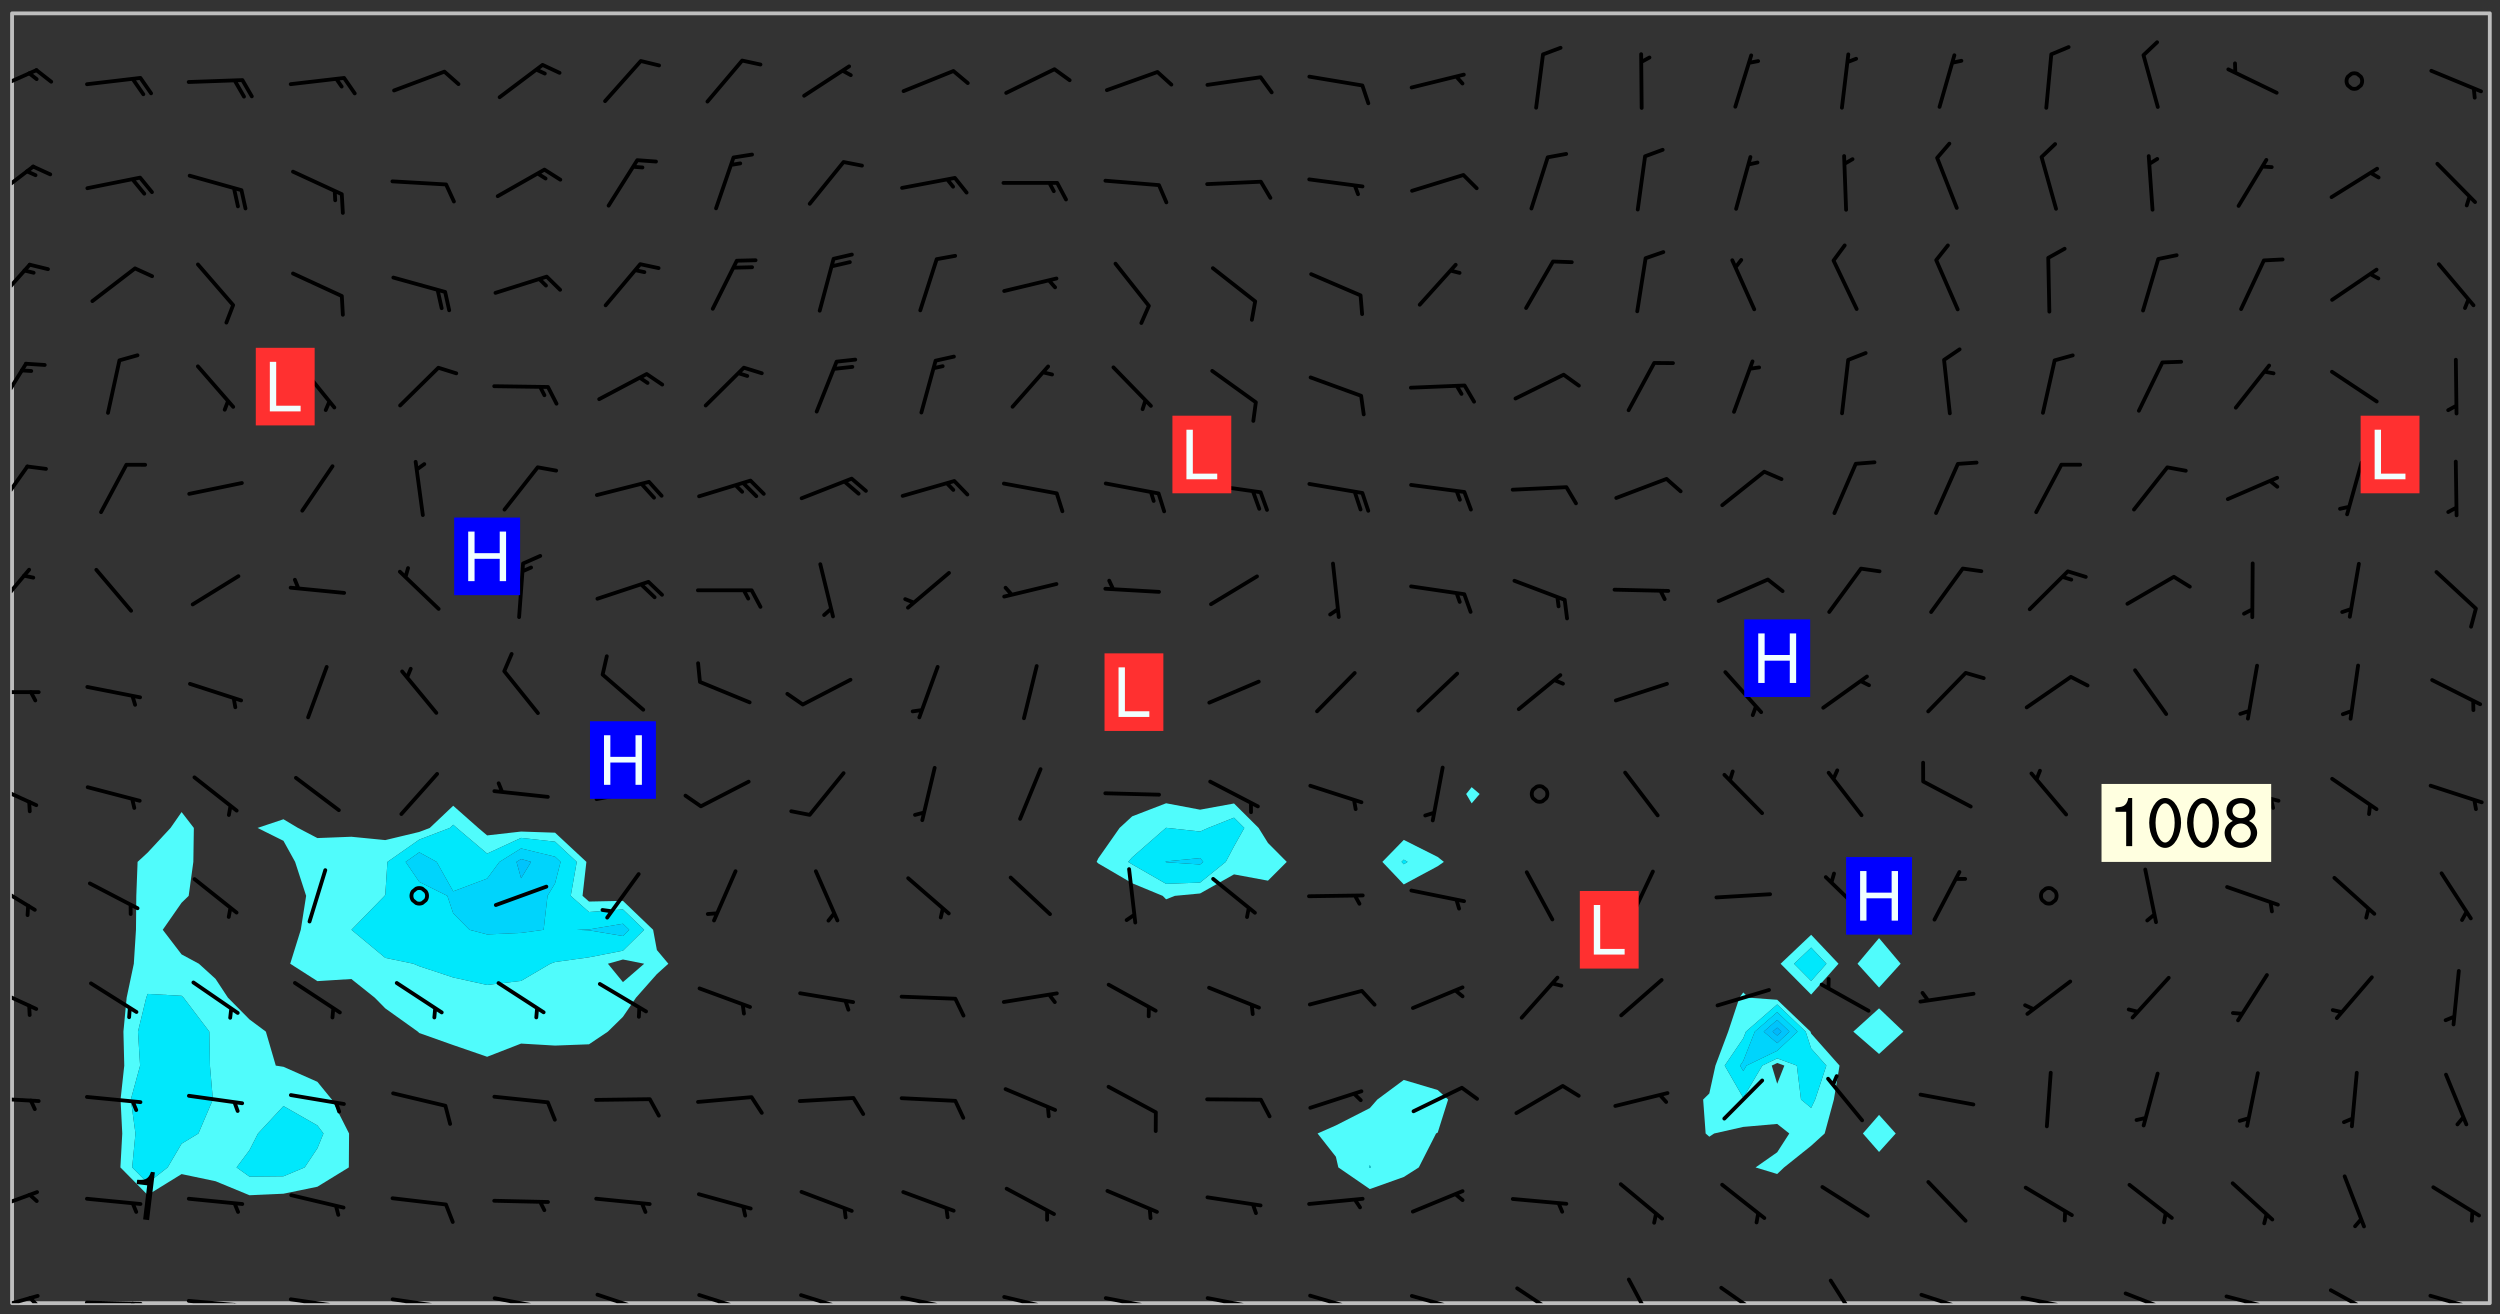 <svg xmlns="http://www.w3.org/2000/svg" role="img" xmlns:xlink="http://www.w3.org/1999/xlink" viewBox="142.45 309.95 326.84 171.84"><rect x="142.45" y="309.95" width="326.84" height="171.84" fill="#333333" stroke="none"/><defs><clipPath id="clip2"><path d="M 144 311.672 L 145 311.672 L 145 480.328 L 144 480.328 Z M 144 311.672"/></clipPath><clipPath id="clip3"><path d="M 144 311.672 L 468 311.672 L 468 480.328 L 144 480.328 Z M 144 311.672"/></clipPath><clipPath id="clip4"><path d="M 467 311.672 L 468 311.672 L 468 480.328 L 467 480.328 Z M 467 311.672"/></clipPath><clipPath id="clip5"><path d="M 144 479 L 148 479 L 148 480.328 L 144 480.328 Z M 144 479"/></clipPath><clipPath id="clip6"><path d="M 146 479 L 148 479 L 148 480.328 L 146 480.328 Z M 146 479"/></clipPath><clipPath id="clip7"><path d="M 153 479 L 162 479 L 162 480.328 L 153 480.328 Z M 153 479"/></clipPath><clipPath id="clip8"><path d="M 159 480 L 161 480 L 161 480.328 L 159 480.328 Z M 159 480"/></clipPath><clipPath id="clip9"><path d="M 166 479 L 175 479 L 175 480.328 L 166 480.328 Z M 166 479"/></clipPath><clipPath id="clip10"><path d="M 172 480 L 174 480 L 174 480.328 L 172 480.328 Z M 172 480"/></clipPath><clipPath id="clip11"><path d="M 180 479 L 188 479 L 188 480.328 L 180 480.328 Z M 180 479"/></clipPath><clipPath id="clip12"><path d="M 186 480 L 188 480 L 188 480.328 L 186 480.328 Z M 186 480"/></clipPath><clipPath id="clip13"><path d="M 193 479 L 201 479 L 201 480.328 L 193 480.328 Z M 193 479"/></clipPath><clipPath id="clip14"><path d="M 199 480 L 201 480 L 201 480.328 L 199 480.328 Z M 199 480"/></clipPath><clipPath id="clip15"><path d="M 206 479 L 215 479 L 215 480.328 L 206 480.328 Z M 206 479"/></clipPath><clipPath id="clip16"><path d="M 212 480 L 214 480 L 214 480.328 L 212 480.328 Z M 212 480"/></clipPath><clipPath id="clip17"><path d="M 220 478 L 228 478 L 228 480.328 L 220 480.328 Z M 220 478"/></clipPath><clipPath id="clip18"><path d="M 226 480 L 227 480 L 227 480.328 L 226 480.328 Z M 226 480"/></clipPath><clipPath id="clip19"><path d="M 233 479 L 241 479 L 241 480.328 L 233 480.328 Z M 233 479"/></clipPath><clipPath id="clip20"><path d="M 239 480 L 241 480 L 241 480.328 L 239 480.328 Z M 239 480"/></clipPath><clipPath id="clip21"><path d="M 246 479 L 255 479 L 255 480.328 L 246 480.328 Z M 246 479"/></clipPath><clipPath id="clip22"><path d="M 252 480 L 254 480 L 254 480.328 L 252 480.328 Z M 252 480"/></clipPath><clipPath id="clip23"><path d="M 260 479 L 268 479 L 268 480.328 L 260 480.328 Z M 260 479"/></clipPath><clipPath id="clip24"><path d="M 266 480 L 267 480 L 267 480.328 L 266 480.328 Z M 266 480"/></clipPath><clipPath id="clip25"><path d="M 273 479 L 281 479 L 281 480.328 L 273 480.328 Z M 273 479"/></clipPath><clipPath id="clip26"><path d="M 280 480 L 282 480 L 282 480.328 L 280 480.328 Z M 280 480"/></clipPath><clipPath id="clip27"><path d="M 286 479 L 295 479 L 295 480.328 L 286 480.328 Z M 286 479"/></clipPath><clipPath id="clip28"><path d="M 292 480 L 294 480 L 294 480.328 L 292 480.328 Z M 292 480"/></clipPath><clipPath id="clip29"><path d="M 300 479 L 308 479 L 308 480.328 L 300 480.328 Z M 300 479"/></clipPath><clipPath id="clip30"><path d="M 305 480 L 307 480 L 307 480.328 L 305 480.328 Z M 305 480"/></clipPath><clipPath id="clip31"><path d="M 313 479 L 321 479 L 321 480.328 L 313 480.328 Z M 313 479"/></clipPath><clipPath id="clip32"><path d="M 319 480 L 320 480 L 320 480.328 L 319 480.328 Z M 319 480"/></clipPath><clipPath id="clip33"><path d="M 326 479 L 335 479 L 335 480.328 L 326 480.328 Z M 326 479"/></clipPath><clipPath id="clip34"><path d="M 332 480 L 334 480 L 334 480.328 L 332 480.328 Z M 332 480"/></clipPath><clipPath id="clip35"><path d="M 340 478 L 347 478 L 347 480.328 L 340 480.328 Z M 340 478"/></clipPath><clipPath id="clip36"><path d="M 355 476 L 359 476 L 359 480.328 L 355 480.328 Z M 355 476"/></clipPath><clipPath id="clip37"><path d="M 367 478 L 374 478 L 374 480.328 L 367 480.328 Z M 367 478"/></clipPath><clipPath id="clip38"><path d="M 381 477 L 386 477 L 386 480.328 L 381 480.328 Z M 381 477"/></clipPath><clipPath id="clip39"><path d="M 393 478 L 401 478 L 401 480.328 L 393 480.328 Z M 393 478"/></clipPath><clipPath id="clip40"><path d="M 406 479 L 414 479 L 414 480.328 L 406 480.328 Z M 406 479"/></clipPath><clipPath id="clip41"><path d="M 412 480 L 414 480 L 414 480.328 L 412 480.328 Z M 412 480"/></clipPath><clipPath id="clip42"><path d="M 420 478 L 428 478 L 428 480.328 L 420 480.328 Z M 420 478"/></clipPath><clipPath id="clip43"><path d="M 425 480 L 427 480 L 427 480.328 L 425 480.328 Z M 425 480"/></clipPath><clipPath id="clip44"><path d="M 433 479 L 441 479 L 441 480.328 L 433 480.328 Z M 433 479"/></clipPath><clipPath id="clip45"><path d="M 439 480 L 440 480 L 440 480.328 L 439 480.328 Z M 439 480"/></clipPath><clipPath id="clip46"><path d="M 446 478 L 454 478 L 454 480.328 L 446 480.328 Z M 446 478"/></clipPath><clipPath id="clip47"><path d="M 459 479 L 468 479 L 468 480.328 L 459 480.328 Z M 459 479"/></clipPath><clipPath id="clip48"><path d="M 465 480 L 467 480 L 467 480.328 L 465 480.328 Z M 465 480"/></clipPath><clipPath id="clip49"><path d="M 144 465 L 148 465 L 148 469 L 144 469 Z M 144 465"/></clipPath><clipPath id="clip50"><path d="M 144 453 L 148 453 L 148 455 L 144 455 Z M 144 453"/></clipPath><clipPath id="clip51"><path d="M 144 438 L 148 438 L 148 443 L 144 443 Z M 144 438"/></clipPath><clipPath id="clip52"><path d="M 144 424 L 148 424 L 148 430 L 144 430 Z M 144 424"/></clipPath><clipPath id="clip53"><path d="M 144 412 L 148 412 L 148 416 L 144 416 Z M 144 412"/></clipPath><clipPath id="clip54"><path d="M 144 400 L 148 400 L 148 401 L 144 401 Z M 144 400"/></clipPath><clipPath id="clip55"><path d="M 144 384 L 147 384 L 147 391 L 144 391 Z M 144 384"/></clipPath><clipPath id="clip56"><path d="M 144 370 L 147 370 L 147 377 L 144 377 Z M 144 370"/></clipPath><clipPath id="clip57"><path d="M 144 357 L 147 357 L 147 364 L 144 364 Z M 144 357"/></clipPath><clipPath id="clip58"><path d="M 144 344 L 147 344 L 147 351 L 144 351 Z M 144 344"/></clipPath><clipPath id="clip59"><path d="M 144 331 L 148 331 L 148 337 L 144 337 Z M 144 331"/></clipPath><clipPath id="clip60"><path d="M 144 318 L 148 318 L 148 323 L 144 323 Z M 144 318"/></clipPath><g id="surface513" clip-path="url(#clip1)"><path fill="#fff" fill-opacity="0" fill-rule="evenodd" d="M 0 0 L 1000 0 L 1000 1000 L 0 1000 Z M 0 0"/><path fill="#d3d3d3" fill-opacity="0" fill-rule="evenodd" d="M162.152 355.867L161.918 356.16 161.977 356.395 162.094 356.566 162.27 356.801 162.562 357.148 162.676 357.207 162.793 357.035 162.852 356.801 163.027 356.625 163.492 356.449 164.191 356.449 164.426 356.742 164.715 357.559 164.773 357.734 164.949 357.965 165.301 358.199 166 358.898 166.172 359.074 166.406 359.422 166.641 359.832 166.93 360.414 167.34 360.879 167.57 361.113 167.805 361.289 167.922 361.52 168.098 361.812 168.27 362.977 168.27 363.211 168.328 363.5 168.387 363.617 168.504 363.734 168.852 364.145 168.969 364.316 169.145 364.492 169.32 364.727 169.438 364.898 169.609 365.25 169.668 365.484 169.902 365.891 170.137 365.832 169.961 366.008 169.902 366.938 169.32 366.938 169.086 366.824 168.738 366.938 168.621 367.055 168.562 367.348 168.504 367.523 168.387 367.695 167.922 367.988 167.863 368.223 167.805 368.336 167.805 368.98 167.863 369.152 167.863 369.562 167.922 369.621 167.922 370.027 167.98 370.434 168.098 370.609 168.156 370.668 168.387 371.309 168.328 371.602 168.328 372.301 168.27 372.883 168.27 373.117 168.211 373.348 168.156 373.699 168.156 375.621 168.211 375.738 168.637 375.738 168.27 375.855 168.246 376.207 169.137 377.375 170.879 377.914 172.219 378.273 172.219 378.812 172.309 379.621 172.844 380.336 174.363 380.605 175.254 380.52 175.344 381.684 175.879 381.863 177.039 381.684 179.094 380.699 180.254 380.336 182.133 380.16 183.828 379.98 183.648 380.699 182.133 380.785 180.883 380.875 180.078 381.145 179.004 381.953 179.273 382.672 179.809 383.57 179.629 384.195 179.363 385.004 179.629 386.082 180.254 386.98 181.059 387.16 182.309 386.98 182.043 387.703 182.141 388.207 182.195 388.5 182.195 388.672 182.254 388.965 182.254 389.371 182.43 389.488 182.781 389.605 183.188 389.605 183.48 389.43 183.594 389.312 183.652 389.195 183.77 388.965 183.828 388.789 184.18 388.324 184.41 388.148 184.586 388.09 184.762 388.148 184.82 388.324 184.938 389.312 184.992 389.781 185.051 389.953 185.168 390.188 185.344 390.246 186.16 390.305 186.449 390.305 186.566 390.539 186.625 390.945 186.684 391.297 186.684 392.402 186.801 392.695 186.918 393.043 187.207 393.742 187.383 394.094 187.965 394.848 188.316 395.023 188.488 395.082 188.957 395.316 189.598 395.781 189.945 396.016 190.238 396.191 190.531 396.246 190.762 396.309 191.578 396.656 191.871 396.832 191.984 397.004 192.336 397.355 192.453 397.531 192.977 398.172 192.977 398.461 193.035 398.812 193.035 399.16 193.094 399.512 193.152 399.801 193.27 399.859 193.441 399.918 193.617 399.918 194.199 400.152 194.375 400.27 194.551 400.559 194.727 400.793 194.84 401.027 195.133 401.258 195.25 401.375 195.25 401.785 195.309 401.84 195.598 402.074 195.832 402.191 195.891 402.309 196.008 402.48 196.066 402.598 196.297 402.832 196.355 403.008 196.59 403.066 196.707 403.125 196.59 403.238 196.531 403.355 196.531 403.473 196.414 403.766 196.297 404.055 196.297 404.637 196.473 404.754 196.59 404.812 196.648 404.93 196.766 405.047 196.879 405.105 197.055 405.453 197.113 405.805 197.172 406.211 197.172 406.387 197.113 406.562 196.996 407.262 196.996 407.434 197.113 407.609 197.406 407.902 197.812 407.902 197.988 408.02 198.105 408.191 198.223 408.484 198.223 408.719 197.695 408.719 197.465 408.484 197.23 408.484 197.055 408.543 196.996 409.242 197.055 409.59 197.172 409.766 197.348 410.176 197.465 410.406 197.754 410.875 197.93 410.93 198.453 410.93 198.688 410.988 199.445 411.629 199.504 411.922 199.504 412.156 199.562 412.215 199.793 412.562 199.793 412.914 199.676 413.086 199.676 413.379 199.969 413.668 200.262 413.844 200.434 413.902 200.727 414.078 201.02 414.195 201.602 414.602 201.891 414.836 202.184 415.012 202.402 415.172 202.418 415.184 202.648 415.359 203.289 415.883 203.465 416.117 203.582 416.293 203.758 416.469 203.871 416.641 203.871 417.281 203.988 417.457 204.457 417.574 205.039 417.691 205.273 417.75 205.504 417.863 205.797 417.98 205.91 418.039 206.496 418.391 206.785 418.562 206.961 418.625 207.137 418.68 207.312 418.738 208.012 419.09 208.301 419.266 208.535 419.32 208.824 419.496 209.059 419.613 209.699 420.02 209.992 420.137 210.164 420.195 210.398 420.254 210.809 420.312 211.039 420.371 211.273 420.488 211.332 420.66 210.922 420.836 211.391 420.895 211.449 421.188 211.562 421.422 211.738 421.477 211.973 421.535 212.148 421.594 212.555 421.711 213.195 421.945 213.312 422.117 213.371 422.352 213.371 422.527 213.312 422.645 213.254 423.051 213.488 423.285 213.605 423.344 213.953 423.461 214.594 423.691 214.77 423.809 215.059 423.926 215.234 424.102 215.469 424.566 216.051 425.672 216.227 425.848 216.574 426.023 216.75 426.141 217.102 426.258 218.148 426.781 218.383 426.84 218.848 426.953 219.141 427.012 219.605 427.188 220.363 427.77 220.598 428.004 220.945 428.469 221.121 428.645 221.41 428.879 222.227 429.578 222.52 429.754 222.809 430.043 223.102 430.219 223.395 430.508 224.09 431.148 224.266 431.324 224.559 431.559 224.848 431.793 225.316 432.082 225.957 432.664 226.305 432.898 226.539 433.191 226.887 433.539 227.238 434.004 228.172 434.996 228.52 435.402 228.637 435.578 228.871 435.637 228.984 435.754 229.629 435.93 229.859 436.043 230.094 436.102 230.387 436.277 230.617 436.395 231.551 437.094 231.957 437.5 232.191 437.676 232.598 437.852 232.832 437.969 233.648 438.316 233.996 438.551 234.23 438.668 234.523 438.957 234.754 439.074 235.512 439.426 235.863 439.598 236.094 439.656 236.387 439.773 236.621 439.832 237.492 440.008 238.309 440.008 238.777 440.238 238.949 440.297 239.824 440.996 240.289 441.113 240.582 441.172 240.758 441.23 240.988 441.289 241.457 441.348 241.805 441.406 242.156 441.465 242.562 441.523 242.855 441.523 243.027 441.582 243.027 441.812 243.203 441.988 243.496 441.988 243.844 442.047 244.195 442.105 244.895 442.223 245.535 442.223 246 441.988 246.293 441.812 246.465 441.695 246.875 441.523 247.164 441.348 248.098 440.883 248.566 440.59 249.09 440.297 249.555 440.125 250.02 439.949 251.07 439.484 251.359 439.367 251.77 439.25 252.059 439.133 252.586 438.957 254.102 438.258 254.684 437.91 254.973 437.852 255.266 437.793 255.613 437.676 256.488 437.445 256.84 437.328 256.953 437.328 257.188 437.27 258.062 437.035 258.297 436.977 259.109 436.977 259.461 436.918 260.277 436.801 260.449 436.742 260.801 436.688 261.094 436.629 261.324 436.57 262.141 436.395 262.316 436.336 262.664 436.336 262.898 436.277 263.363 436.16 264.121 435.988 264.355 435.93 264.703 435.93 265.113 435.812 265.402 435.754 266.688 435.695 266.977 435.695 267.387 435.637 267.617 435.578 267.793 435.578 268.668 435.461 269.074 435.461 269.484 435.344 269.832 435.344 270.184 435.23 271.055 435.172 272.805 435.172 273.852 435.461 274.262 435.578 274.551 435.695 274.902 435.812 275.191 435.93 276.242 436.102 276.531 436.16 276.824 436.16 277.117 436.219 277.289 436.277 277.699 436.336 277.871 436.395 277.988 436.453 278.105 436.453 278.223 436.512 278.574 436.57 278.688 436.57 279.098 436.637 281.02 437.031 282.945 437.426 284.465 437.875 286.16 438.594 288.305 439.398 289.91 438.68 291.34 437.875 292.5 436.797 293.75 436.348 296.785 435.629 298.66 435.27 300.805 433.922 303.039 432.668 305.539 431.41 307.234 430.961 309.02 430.781 310.18 430.512 310.805 431.051 312.145 430.781 312.859 429.793 313.844 428.449 314.289 428.27 315.094 427.91 316.969 427.371 318.754 426.922 320.004 426.652 321.164 426.562 322.863 426.473 324.824 426.203 326.074 426.113 326.613 426.113 327.238 426.023 328.129 426.023 330.273 425.844 332.684 425.664 335.273 425.574 336.969 425.754 338.578 425.844 340.008 426.203 341.168 426.922 343.043 427.91 344.203 429.438 344.469 430.152 345.098 430.242 345.453 431.141 345.988 431.68 346.523 433.207 347.598 433.566 348.133 433.566 347.328 434.102 347.418 435.809 348.133 438.504 349.023 439.309 349.918 440.297 350.633 441.555 352.418 442.094 353.938 441.914 354.293 443.258 355.902 442.453 356.883 441.914 357.152 442.184 357.469 441.969 357.688 441.824 358.488 442.273 358.938 441.914 359.293 441.914 359.828 441.645 360.367 440.926 360.902 440.656 361.527 439.668 362.688 440.117 363.527 440.488 364.922 441.105 366.617 440.926 368.223 440.926 370.008 441.016 370.188 439.309 370.723 437.965 371.527 438.234 372.02 439.082 372.422 439.488 372.332 440.027 372.332 440.387 373.047 440.836 373.758 440.566 375.188 440.566 375.547 441.555 375.992 442.812 376.707 444.156 377.957 444.785 379.652 445.414 380.367 445.234 380.547 444.695 381.527 444.605 381.977 444.965 382.062 446.223 381.797 446.852 381.262 447.031 381.262 447.57 381.977 448.555 382.242 449.094 383.227 450.082 384.027 451.16 383.762 451.52 383.672 452.418 383.047 454.75 382.691 456.816 382.602 458.609 382.422 459.328 382.332 459.867 382.332 461.305 381.352 463.188 380.992 464.895 380.457 465.793 379.652 466.961 379.387 467.5 381.441 468.754 381.527 469.113 381.172 469.652 381.082 469.473 381.082 470.281 381.172 471.719 380.727 472.434 379.652 472.527 379.387 473.242 379.922 474.141 380.727 474.859 381.887 475.668 383.227 475.938 383.672 476.297 383.316 476.746 381.527 476.656 380.277 476.207 379.562 475.488 378.938 475.398 378.762 478.988 378.574 480.297 467.934 480.297 467.934 311.703 412.664 311.703 412.664 360.785 413.426 360.91 416.715 361.453 418.738 364.289 418.738 367.043 421.09 367.375 423.438 367.707 427.488 367.707 426.109 371.867 424.086 372.574 422.062 373.277 421.52 373.621 418.926 375.238 418.738 375.355 416.715 373.277 415.984 370.535 413.312 368.457 411.938 364.957 411.871 364.875 409.914 362.203 412.664 360.785 412.664 311.703 294.422 311.703 294.422 403.117 294.539 403.148 294.672 403.16 294.746 403.234 294.852 403.281 294.941 403.34 295.027 403.398 295.117 403.457 295.414 403.754 295.473 403.844 295.504 403.961 295.531 404.078 295.547 404.215 295.516 404.332 295.457 404.422 295.398 404.508 295.355 404.613 295.309 404.715 295.281 404.836 295.281 404.98 295.457 405.25 295.605 405.398 295.68 405.484 295.754 405.559 295.797 405.664 295.859 405.754 295.918 405.84 295.961 405.945 296.02 406.035 296.066 406.137 296.109 406.242 296.168 406.328 296.285 406.508 296.359 406.582 296.422 406.668 296.48 406.758 296.523 406.863 296.582 406.953 296.641 407.039 296.703 407.129 296.762 407.219 296.805 407.32 296.922 407.5 296.996 407.574 297.055 407.66 297.129 407.734 297.219 407.793 297.324 407.84 297.473 407.84 297.605 407.824 297.738 407.84 297.84 407.793 297.914 407.719 297.961 407.617 297.945 407.484 297.945 407.336 297.898 407.23 297.871 407.113 297.824 407.012 297.797 406.891 297.754 406.789 297.691 406.699 297.648 406.598 297.605 406.492 297.574 406.375 297.559 406.242 297.547 406.105 297.633 406.047 297.691 405.961 297.812 405.93 297.855 406.035 297.871 406.168 297.871 406.285 297.93 406.387 297.988 406.477 298.078 406.535 298.227 406.684 298.285 406.773 298.328 406.879 298.316 406.98 298.402 407.039 298.508 407.086 298.594 407.145 298.684 407.203 298.758 407.277 298.641 407.305 298.535 407.352 298.449 407.41 298.375 407.484 298.316 407.574 298.254 407.66 298.227 407.781 298.18 407.883 298.137 407.988 298.105 408.105 298.094 408.238 298.078 408.371 298.078 408.52 298.105 408.637 298.152 408.742 298.195 408.844 298.254 408.934 298.328 409.008 298.418 409.066 298.492 409.141 298.582 409.199 298.641 409.289 298.684 409.395 298.73 409.496 298.848 409.527 298.98 409.543 299.129 409.543 299.246 409.512 299.352 409.555 299.395 409.66 299.441 409.762 299.469 409.883 299.5 410 299.527 410.117 299.559 410.238 299.586 410.355 299.691 410.398 299.793 410.445 299.926 410.43 300.074 410.578 300.137 410.664 300.211 410.738 300.281 410.812 300.371 410.875 300.477 410.918 300.578 410.961 300.695 410.992 300.832 411.008 300.949 410.977 301.023 410.902 301.051 410.785 301.039 410.652 301.008 410.531 300.98 410.414 301.023 410.309 301.141 410.309 301.23 410.371 301.348 410.398 301.496 410.398 301.629 410.414 301.777 410.414 301.91 410.43 302.043 410.414 302.191 410.414 302.324 410.398 302.457 410.387 302.594 410.398 302.711 410.371 302.844 410.355 303.035 410.297 302.977 410.473 302.961 410.605 302.934 410.727 302.918 410.859 302.859 410.945 302.727 410.961 302.621 411.008 302.516 411.051 302.398 411.082 302.281 411.109 302.016 411.141 301.867 411.141 301.734 411.156 301.66 411.23 301.719 411.316 301.867 411.465 301.984 411.645 302.059 411.715 302.148 411.777 302.238 411.836 302.324 411.895 302.414 411.953 302.516 411.996 302.621 412.059 302.727 412.102 302.812 412.16 302.918 412.207 303.02 412.25 303.199 412.367 303.258 412.457 303.215 412.559 303.168 412.664 303.184 412.797 303.406 413.02 303.465 413.109 303.508 413.211 303.539 413.332 303.582 413.434 303.598 413.566 303.629 413.684 303.641 413.82 303.672 413.938 303.82 414.086 303.922 414.129 304.027 414.172 304.145 414.203 304.277 414.219 304.414 414.234 304.531 414.234 304.648 414.203 304.738 414.145 304.781 414.039 304.828 413.938 304.871 413.832 304.902 413.715 304.914 413.582 304.914 413.434 304.902 413.301 304.887 413.168 304.855 413.051 304.812 412.945 304.766 412.84 304.723 412.738 304.68 412.633 304.664 412.5 304.68 412.367 304.707 412.25 304.738 412.133 304.766 412.012 304.812 411.91 304.902 411.852 304.988 411.789 305.062 411.715 305.152 411.656 305.375 411.434 305.434 411.348 305.508 411.273 305.625 411.094 305.684 411.008 305.684 410.859 305.609 410.785 305.508 410.738 305.402 410.695 305.301 410.652 305.242 410.562 305.195 410.457 305.168 410.34 305.258 410.281 305.375 410.25 305.477 410.207 305.656 410.09 305.805 409.941 305.816 409.809 305.805 409.703 305.715 409.645 305.582 409.66 305.434 409.66 305.301 409.676 305.168 409.66 305.047 409.629 304.961 409.57 304.887 409.496 304.828 409.406 304.766 409.32 304.648 409.141 304.59 409.055 304.621 408.934 304.707 408.875 304.828 408.844 304.887 408.758 304.887 408.637 304.855 408.52 304.797 408.43 304.738 408.344 304.691 408.238 304.664 408.121 304.648 407.988 304.707 407.898 304.781 407.824 304.871 407.766 304.988 407.586 305.062 407.512 305.121 407.426 305.27 407.277 305.391 407.246 305.523 407.23 305.656 407.246 305.73 407.32 305.773 407.426 305.789 407.559 305.758 407.676 305.641 407.707 305.508 407.719 305.359 407.867 305.316 407.973 305.27 408.074 305.242 408.195 305.211 408.312 305.211 408.461 305.242 408.578 305.285 408.684 305.344 408.773 305.418 408.844 305.492 408.918 305.609 408.949 305.73 408.977 305.848 408.949 305.98 408.934 306.098 408.934 306.188 408.992 306.262 409.066 306.309 409.172 306.367 409.258 306.469 409.305 306.602 409.32 306.707 409.363 306.793 409.422 306.781 409.527 306.707 409.602 306.527 409.719 306.469 409.809 306.379 409.867 306.309 409.941 306.234 410.016 306.172 410.105 306.145 410.223 306.129 410.355 306.145 410.488 306.129 410.621 306.129 410.77 306.145 410.902 306.172 411.02 306.203 411.141 306.277 411.215 306.367 411.273 306.453 411.332 306.543 411.391 306.66 411.422 306.66 411.508 306.559 411.555 306.469 411.613 306.203 411.645 306.086 411.672 305.938 411.672 305.832 411.715 305.73 411.762 305.672 411.852 305.609 412.086 305.598 412.219 305.566 412.34 305.551 412.473 305.551 412.766 305.539 412.898 305.551 413.035 305.566 413.168 305.699 413.184 305.832 413.195 305.953 413.227 306.039 413.285 306.113 413.359 306.16 413.465 306.203 413.566 306.219 413.699 306.219 414.145 306.203 414.277 306.203 414.723 306.234 414.988 306.262 415.105 306.277 415.238 306.309 415.355 306.395 415.566 306.426 415.832 306.426 415.98 306.395 416.098 306.367 416.215 306.336 416.336 306.309 416.453 306.277 416.57 306.246 416.691 306.234 416.824 306.219 416.957 306.309 417.016 306.426 416.984 306.527 417 306.574 417.105 306.543 417.371 306.543 417.812 306.5 417.918 306.453 418.023 306.41 418.125 306.367 418.23 306.309 418.316 306.277 418.438 306.234 418.555 306.203 418.672 306.188 418.805 306.203 418.938 306.262 419.027 306.367 419.074 306.453 419.133 306.512 419.219 306.5 419.355 306.469 419.473 306.426 419.574 306.426 420.02 306.41 420.152 306.41 420.301 306.379 420.418 306.336 420.523 306.309 420.641 306.262 420.746 306.219 420.848 306.188 420.969 306.16 421.086 306.129 421.219 306.098 421.336 306.07 421.453 306.027 421.559 305.996 421.676 305.965 421.797 305.953 421.93 305.938 422.062 305.938 422.359 305.965 422.477 305.965 422.625 306.012 423.023 306.039 423.141 306.098 423.23 306.219 423.262 306.367 423.262 306.5 423.246 306.559 423.336 306.559 423.453 306.5 423.543 306.41 423.602 306.309 423.645 306.203 423.691 306.113 423.75 306.027 423.809 305.891 423.824 305.773 423.793 305.641 423.777 305.539 423.824 305.477 423.91 305.465 424.047 305.449 424.18 305.418 424.297 305.391 424.414 305.375 424.547 305.344 424.668 305.344 424.965 305.359 425.098 305.391 425.215 305.391 425.363 305.402 425.496 305.402 425.645 305.375 425.762 305.328 425.863 305.301 425.984 305.27 426.102 305.211 426.191 305.137 426.266 305.035 426.309 304.93 426.355 304.812 426.383 304.691 426.414 304.59 426.367 304.648 426.281 304.754 426.234 304.781 426.117 304.812 426 304.84 425.879 304.871 425.762 304.871 425.613 304.887 425.48 304.855 425.363 304.812 425.258 304.707 425.273 304.633 425.348 304.531 425.391 304.441 425.453 304.367 425.527 304.324 425.629 304.309 425.762 304.277 425.879 304.25 426 304.219 426.117 304.191 426.234 304.16 426.355 304.133 426.473 304.102 426.59 304.059 426.695 303.969 426.754 303.879 426.754 303.762 426.723 303.73 426.637 303.746 426.5 303.715 426.383 303.715 426.234 303.703 426.102 303.703 425.953 303.641 425.719 303.613 425.598 303.57 425.496 303.523 425.391 303.465 425.305 303.406 425.215 303.363 425.109 303.301 425.023 303.152 424.875 303.082 424.801 302.977 424.754 302.871 424.711 302.77 424.668 302.473 424.371 302.383 424.297 302.297 424.238 302.191 424.195 302.102 424.133 302.016 424.074 301.91 424.031 301.82 423.973 301.734 423.91 301.66 423.84 301.555 423.793 301.469 423.734 301.363 423.691 301.273 423.629 301.172 423.586 301.066 423.543 300.98 423.484 300.875 423.438 300.77 423.395 300.668 423.348 300.578 423.289 300.477 423.246 300.371 423.203 300.281 423.141 300.164 423.113 300.031 423.098 299.898 423.113 299.75 423.113 299.617 423.129 299.5 423.098 299.41 423.039 299.336 422.965 299.246 422.906 299.145 422.859 298.996 422.859 298.875 422.832 298.773 422.789 298.699 422.715 298.582 422.535 298.492 422.477 298.391 422.434 298.301 422.371 298.195 422.328 298.105 422.27 298.02 422.211 297.914 422.164 297.855 422.078 297.797 421.988 297.754 421.883 297.707 421.781 297.633 421.707 297.547 421.648 297.473 421.574 297.383 421.516 297.16 421.293 297.117 421.188 297.086 420.922 297.191 420.879 297.336 420.879 297.441 420.922 297.516 420.996 297.605 421.055 297.691 421.113 297.797 421.16 297.887 421.219 298.035 421.367 298.105 421.441 298.254 421.59 298.316 421.676 298.391 421.75 298.477 421.809 298.551 421.883 298.641 421.945 298.73 422.004 298.816 422.062 299.086 422.238 299.188 422.285 299.293 422.328 299.395 422.371 299.441 422.297 299.5 422.211 299.574 422.137 299.645 422.062 299.75 422.105 299.824 422.18 299.883 422.27 299.926 422.371 299.973 422.477 300.016 422.582 300.137 422.609 300.254 422.582 300.328 422.492 300.371 422.387 300.43 422.297 300.504 422.223 300.609 422.18 300.727 422.152 300.859 422.164 300.949 422.223 301.098 422.371 301.156 422.461 301.199 422.566 301.246 422.668 301.289 422.773 301.332 422.875 301.438 422.922 301.543 422.965 301.676 422.98 301.762 422.922 301.82 422.832 301.895 422.758 302 422.715 302.117 422.742 302.223 422.789 302.324 422.832 302.43 422.875 302.531 422.922 302.711 423.039 302.711 423.156 302.695 423.289 302.711 423.422 302.727 423.559 302.785 423.645 302.887 423.691 303.008 423.719 303.125 423.75 303.273 423.75 303.391 423.719 303.449 423.629 303.629 423.512 303.688 423.422 303.762 423.348 303.82 423.262 303.938 423.082 304.117 422.965 304.234 422.996 304.324 423.055 304.367 423.129 304.352 423.262 304.352 423.379 304.441 423.438 304.59 423.438 304.723 423.422 304.855 423.41 305.121 423.379 305.227 423.336 305.344 423.305 305.465 423.277 305.539 423.203 305.609 423.129 305.672 423.039 305.656 422.934 305.609 422.832 305.508 422.789 305.402 422.773 305.285 422.801 305.02 422.832 304.871 422.832 304.797 422.758 304.707 422.699 304.59 422.668 304.473 422.641 304.34 422.625 304.191 422.625 304.059 422.641 303.762 422.641 303.656 422.594 303.508 422.445 303.465 422.344 303.406 422.254 303.629 422.031 303.715 421.973 303.82 421.93 303.938 421.898 304.07 421.883 304.203 421.898 304.34 421.914 304.441 421.957 304.574 421.945 304.664 421.883 304.766 421.84 304.828 421.75 304.781 421.648 304.691 421.59 304.574 421.559 304.473 421.516 304.414 421.426 304.352 421.336 304.352 421.219 304.367 421.086 304.473 421.039 304.547 420.969 304.547 420.848 304.457 420.789 304.426 420.672 304.516 420.613 304.59 420.539 304.633 420.434 304.691 420.344 304.738 420.242 304.754 420.109 304.754 419.961 304.707 419.855 304.664 419.754 304.574 419.695 304.441 419.68 304.34 419.637 304.203 419.621 304.086 419.59 303.641 419.59 303.508 419.574 303.375 419.562 303.242 419.547 303.125 419.516 302.977 419.516 302.844 419.5 302.711 419.488 302.445 419.457 302.324 419.414 302.238 419.355 302.164 419.281 302.164 419.133 302.176 419 302.281 418.953 302.383 418.91 302.516 418.895 302.668 418.895 302.801 418.879 303.094 418.879 303.215 418.91 303.316 418.953 303.406 419.012 303.641 419.074 303.762 419.027 303.852 418.969 303.953 418.926 304.086 418.91 304.191 418.953 304.293 419 304.426 419.012 304.547 418.984 304.691 418.984 304.812 418.953 304.93 418.926 305.035 418.879 305.109 418.805 305.195 418.746 305.344 418.598 305.402 418.512 305.449 418.406 305.477 418.289 305.492 418.184 305.391 418.141 305.301 418.082 305.184 418.051 305.078 418.008 304.988 417.945 304.914 417.859 304.84 417.785 304.738 417.742 304.633 417.695 304.531 417.652 304.473 417.562 304.426 417.461 304.34 417.25 304.277 417.164 304.219 417.074 304.145 417 304.059 416.941 303.789 416.941 303.672 416.973 303.582 417.031 303.48 417.074 303.348 417.09 303.242 417.074 303.215 416.957 303.152 416.867 303.035 416.836 302.934 416.793 302.785 416.645 302.754 416.527 302.738 416.422 302.812 416.348 302.992 416.23 303.109 416.203 303.227 416.172 303.363 416.188 303.465 416.23 303.57 416.273 303.672 416.32 303.777 416.363 303.895 416.395 304.027 416.41 304.145 416.438 304.277 416.453 304.383 416.438 304.473 416.379 304.398 416.305 304.293 416.262 304.219 416.188 304.145 416.098 303.996 415.949 303.91 415.891 303.82 415.832 303.746 415.758 303.656 415.699 303.555 415.652 303.434 415.625 303.332 415.578 303.227 415.535 303.109 415.504 303.008 415.461 302.887 415.43 302.738 415.43 302.621 415.461 302.516 415.504 302.43 415.566 302.25 415.684 302.164 415.742 302.074 415.801 301.969 415.848 301.883 415.906 301.777 415.949 301.676 415.992 301.57 416.039 301.496 416.113 301.438 416.203 301.379 416.289 301.332 416.395 301.273 416.48 301.199 416.555 301.066 416.543 300.949 416.512 300.832 416.512 300.758 416.586 300.668 416.645 300.594 416.719 300.504 416.777 300.418 416.836 300.312 416.883 300.211 416.926 300.074 416.941 299.973 416.898 299.824 416.75 299.719 416.703 299.633 416.703 299.527 416.75 299.426 416.793 299.305 416.824 299.188 416.793 299.113 416.719 299.113 416.602 299.145 416.48 299.219 416.41 299.277 416.32 299.352 416.246 299.469 416.215 299.574 416.172 299.867 416.172 300 416.156 300.137 416.141 300.238 416.098 300.328 416.039 300.43 415.992 300.52 415.934 300.652 415.922 300.742 415.98 300.875 415.992 300.965 415.934 301.051 415.875 301.156 415.832 301.246 415.773 301.332 415.711 301.422 415.652 301.57 415.504 301.629 415.418 301.688 415.328 301.793 415.285 301.926 415.27 302.043 415.297 302.164 415.328 302.223 415.27 302.281 415.18 302.312 414.914 302.34 414.797 302.445 414.809 302.578 414.824 302.68 414.781 302.77 414.723 302.828 414.633 302.902 414.559 302.961 414.469 303.008 414.367 303.02 414.234 303.008 414.102 302.961 413.996 302.812 413.848 302.754 413.758 302.695 413.672 302.652 413.566 302.652 413.121 302.668 412.988 302.668 412.84 302.68 412.707 302.621 412.648 302.531 412.707 302.43 412.664 302.25 412.547 302.164 412.488 302.102 412.398 302.043 412.309 301.969 412.234 301.883 412.176 301.762 412.207 301.66 412.219 301.555 412.266 301.469 412.324 301.363 412.367 301.215 412.516 301.125 412.574 301.039 412.633 300.949 412.695 300.844 412.738 300.711 412.754 300.711 412.633 300.816 412.59 300.934 412.559 301.008 412.488 301.051 412.383 301.051 412.234 301.023 412.117 300.875 411.969 300.742 411.953 300.594 411.953 300.477 411.984 300.371 412.027 300.27 412.07 300.18 412.133 300.062 412.16 299.988 412.086 300 411.953 299.957 411.852 299.914 411.746 299.824 411.688 299.707 411.715 299.586 411.746 299.469 411.777 299.367 411.82 299.246 411.852 299.145 411.895 299.039 411.938 298.949 411.996 298.848 412.012 298.848 411.895 298.863 411.762 298.805 411.672 298.73 411.715 298.582 411.863 298.523 411.953 298.449 412.027 298.402 412.133 298.359 412.234 298.285 412.309 298.227 412.398 298.152 412.473 298.094 412.559 298.02 412.633 297.93 412.695 297.855 412.766 297.781 412.84 297.68 412.855 297.547 412.871 297.441 412.828 297.441 412.707 297.59 412.559 297.633 412.457 297.691 412.367 297.738 412.266 297.781 412.16 297.84 412.07 297.871 411.953 297.914 411.852 297.945 411.73 297.973 411.613 298.02 411.508 298.062 411.406 298.105 411.301 298.18 411.23 298.27 411.168 298.359 411.109 298.461 411.066 298.758 411.066 299.023 411.035 299.129 410.992 299.055 410.918 298.938 410.887 298.832 410.844 298.742 410.785 298.641 410.738 298.551 410.68 298.449 410.637 298.344 410.594 298.254 410.531 298.168 410.473 298.062 410.43 297.961 410.387 297.84 410.355 297.723 410.324 297.621 410.281 297.5 410.25 297.398 410.207 297.309 410.148 297.266 410.043 297.25 409.91 297.352 409.867 297.484 409.852 297.621 409.867 297.754 409.852 297.855 409.809 297.914 409.719 297.93 409.613 297.84 409.555 297.766 409.48 297.664 409.438 297.574 409.379 297.426 409.23 297.383 409.125 297.367 408.992 297.367 408.699 297.309 408.609 297.219 408.551 297.145 408.477 297.102 408.371 297.07 408.254 297.012 408.164 296.938 408.09 296.82 408.062 296.746 407.988 296.656 407.93 296.566 407.867 296.48 407.809 296.406 407.734 296.348 407.648 296.301 407.543 296.215 407.484 296.066 407.336 295.871 407.277 295.738 407.293 295.637 407.336 295.562 407.41 295.516 407.512 295.473 407.617 295.414 407.707 295.355 407.793 295.059 408.09 294.969 408.148 294.883 408.148 294.82 408.062 294.777 407.957 294.809 407.84 294.867 407.75 294.895 407.633 294.883 407.5 294.793 407.438 294.688 407.484 294.57 407.512 294.453 407.543 294.184 407.719 294.082 407.766 293.965 407.793 293.859 407.84 293.77 407.898 293.668 407.941 293.609 407.855 293.562 407.75 293.578 407.617 293.625 407.512 293.695 407.438 293.77 407.367 293.828 407.277 293.828 407.129 293.785 407.023 293.547 407.023 293.445 407.07 293.414 407.188 293.387 407.305 293.355 407.426 293.281 407.469 293.148 407.484 293.074 407.438 293.031 407.336 292.988 407.23 292.941 407.129 292.898 407.023 292.777 407.055 292.676 407.098 292.543 407.113 292.426 407.145 292.32 407.188 292.23 407.246 292.129 407.293 292.008 407.32 291.875 407.336 291.773 407.293 291.715 407.203 291.668 407.098 291.625 406.996 291.582 406.891 291.582 406.773 291.641 406.684 291.727 406.625 291.906 406.508 292.008 406.461 292.113 406.418 292.219 406.359 292.32 406.316 292.41 406.254 292.512 406.211 292.617 406.152 292.719 406.105 292.809 406.047 292.914 406.004 293.016 405.961 293.105 405.898 293.207 405.855 293.344 405.84 293.461 405.871 293.562 405.914 293.684 405.945 293.785 405.988 293.891 406.035 293.992 406.078 294.098 406.121 294.199 406.168 294.305 406.211 294.406 406.254 294.512 406.301 294.598 406.359 294.703 406.402 294.82 406.434 294.926 406.477 295.027 406.523 295.117 406.582 295.223 406.625 295.324 406.668 295.43 406.715 295.547 406.742 295.648 406.789 295.77 406.816 295.918 406.816 296.004 406.758 296.02 406.656 296.078 406.566 296.051 406.449 295.977 406.375 295.859 406.195 295.785 406.121 295.695 406.047 295.516 405.93 295.43 405.871 295.324 405.828 295.223 405.781 294.953 405.605 294.895 405.516 294.82 405.441 294.762 405.352 294.719 405.25 294.688 405.133 294.672 404.996 294.672 404.434 294.66 404.301 294.645 404.168 294.613 404.051 294.598 403.918 294.586 403.785 294.555 403.664 294.332 403.441 294.273 403.355 294.258 403.25 294.289 403.133 294.422 403.117 294.422 311.703 172.992 311.703 172.992 313.156 172.934 313.391 172.582 314.441 172.41 314.965 172.293 315.312 172.117 315.723 172 315.895 171.766 316.188 171.535 316.246 171.184 316.246 171.066 316.305 170.836 316.711 170.836 317.004 170.953 317.18 171.184 317.41 171.301 317.645 171.941 318.402 172.234 318.867 172.41 319.102 172.641 319.453 172.875 319.801 173.516 320.617 173.691 321.082 173.863 321.492 173.98 322.188 174.156 322.656 174.273 324.055 174.332 324.52 174.332 325.395 174.449 326.441 174.449 331.223 174.391 331.688 174.039 332.969 173.863 333.492 173.75 333.902 173.398 334.832 172.934 336 172.699 336.582 172.582 336.758 172.41 337.105 172.234 337.512 171.883 338.328 171.824 338.621 171.711 338.914 171.594 339.203 171.535 339.379 171.418 340.254 171.359 340.66 171.301 340.777 171.242 340.953 171.184 341.125 170.953 341.652 170.836 341.824 170.836 342.059 170.719 342.293 170.66 342.465 170.484 343.051 170.484 343.34 170.426 343.516 170.426 343.809 170.367 343.922 170.309 344.449 170.309 344.621 170.254 344.855 170.254 347.477 170.078 348.293 169.961 348.469 169.785 348.703 169.668 348.875 169.555 349.109 168.969 350.043 168.738 350.332 168.445 350.797 168.27 351.031 167.98 351.383 167.629 352.082 167.516 352.312 167.34 352.723 167.164 352.953 166.758 353.48 165.941 354.18 165.648 354.352 165.359 354.586 165.184 354.703 165.008 354.879 164.484 355.285 163.957 355.461 163.785 355.637 163.551 355.691 162.91 355.867 162.152 355.867M174.363 386.891L173.289 387.34 173.648 388.234 174.898 387.52 175.344 386.98 174.363 386.891"/><path fill="#d3d3d3" fill-opacity="0" fill-rule="evenodd" d="M201.508 416.598L200.613 416.598 201.062 417.227 202.043 417.586 202.848 417.496 203.293 416.508 203.117 416.598 202.402 416.242 201.508 416.598M356.129 475.668L356.07 475.145 356.07 474.852 356.184 474.559 356.242 474.328 356.711 473.859 356.824 473.859 356.941 473.746 357.059 473.688 357.234 473.688 357.469 473.629 357.816 473.629 358.051 473.688 358.168 473.746 358.398 473.918 358.457 474.094 358.574 474.676 358.574 474.969 358.457 475.145 358.285 475.434 358.109 475.609 357.582 476.133 357.352 476.367 357.234 476.426 357.059 476.426 356.941 476.367 356.535 476.074 356.359 475.957 356.242 475.898 356.184 475.785 356.129 475.668M362.77 464.711L362.711 464.539 362.711 463.43 362.77 463.258 362.945 463.199 363.117 463.141 363.293 463.141 363.527 463.082 363.645 463.141 363.703 463.84 363.645 464.012 363.527 464.188 363.41 464.246 363.176 464.77 363.062 464.828 362.828 464.828 362.77 464.711M372.383 450.32L372.266 450.145 372.266 449.445 372.559 448.57 372.676 448.398 372.852 448.047 372.965 447.816 373.082 447.523 373.434 446.766 373.551 446.535 373.723 446.301 373.898 446.301 374.016 446.242 374.656 446.242 374.773 446.301 375.008 446.535 375.18 446.648 375.531 446.941 375.648 447.059 375.762 447.234 375.762 447.348 375.879 447.406 375.996 447.523 375.996 448.223 375.938 448.398 375.938 448.629 375.879 448.805 375.531 449.855 375.414 450.086 375.297 450.32 375.18 450.379 374.949 450.613 374.309 450.902 373.434 450.902 373.023 450.785 372.383 450.32"/><path fill="none" stroke="#bebebe" stroke-linecap="round" stroke-linejoin="round" stroke-miterlimit="10" stroke-width=".5" d="M 431.957 354.305 L 108.027 354.305 L 108.027 185.68 L 431.957 185.68 L 431.957 354.305" transform="matrix(1 0 0 -1 36 666)"/><g clip-path="url(#clip2)"><path fill="#fff" fill-opacity="0" fill-rule="evenodd" d="M 144 475.891 L 144 480.328 L 144.004 480.328 L 144 480.328 L 144 311.672 L 144.004 311.672 L 144 311.672 L 144 475.891"/></g><g clip-path="url(#clip3)"><path fill="#fff" fill-opacity="0" fill-rule="evenodd" d="M 144.004 480.328 L 144.004 311.672 L 166.191 311.672 L 166.191 416.117 L 164.746 418.191 L 161.754 421.414 L 160.438 422.629 L 160.27 427.07 L 160.227 431.508 L 159.945 435.945 L 159.008 440.383 L 158.586 444.82 L 158.695 449.262 L 158.211 453.699 L 158.434 458.137 L 158.191 462.574 L 161.754 466.18 L 166.191 463.445 L 170.629 464.379 L 175.066 466.211 L 179.508 466.012 L 183.945 465.098 L 188.055 462.574 L 188.086 458.137 L 185.832 453.699 L 183.945 451.383 L 179.508 449.418 L 178.504 449.262 L 177.207 444.82 L 175.066 443.227 L 172.25 440.383 L 170.629 437.922 L 168.453 435.945 L 166.191 434.727 L 163.727 431.508 L 166.191 427.969 L 167.117 427.07 L 167.727 422.629 L 167.793 418.191 L 166.191 416.117 L 166.191 311.672 L 201.699 311.672 L 201.699 415.289 L 198.637 418.191 L 197.262 418.715 L 192.82 419.781 L 188.383 419.344 L 183.945 419.516 L 181.41 418.191 L 179.508 417.055 L 176.121 418.191 L 179.508 419.875 L 181.031 422.629 L 182.473 427.07 L 181.773 431.508 L 180.391 435.945 L 183.945 438.219 L 188.383 437.941 L 191.445 440.383 L 192.82 441.781 L 197.074 444.82 L 197.262 445.004 L 201.699 446.578 L 206.137 448.109 L 210.574 446.383 L 215.016 446.645 L 219.453 446.477 L 221.922 444.82 L 223.891 442.887 L 225.598 440.383 L 228.328 437.297 L 229.828 435.945 L 228.328 434.152 L 227.836 431.508 L 223.891 427.723 L 219.453 427.816 L 218.609 427.07 L 219.113 422.629 L 215.016 418.812 L 210.574 418.664 L 206.137 419.168 L 204.98 418.191 L 201.699 415.289 L 201.699 311.672 L 294.902 311.672 L 294.902 414.965 L 290.465 416.676 L 288.82 418.191 L 286.027 422.18 L 285.82 422.629 L 286.027 422.828 L 290.465 425.422 L 294.453 427.07 L 294.902 427.523 L 296.043 427.07 L 299.344 426.758 L 303.781 424.262 L 308.219 425.086 L 310.676 422.629 L 308.219 420.156 L 306.996 418.191 L 303.781 414.992 L 299.344 415.805 L 294.902 414.965 L 294.902 311.672 L 325.973 311.672 L 325.973 419.754 L 323.172 422.629 L 325.973 425.578 L 325.973 451.133 L 322.516 453.699 L 321.535 454.82 L 317.098 457.082 L 314.703 458.137 L 317.098 461.18 L 317.418 462.574 L 321.535 465.406 L 325.973 463.824 L 327.938 462.574 L 330.195 458.137 L 330.41 458.023 L 331.773 453.699 L 330.41 452.457 L 325.973 451.133 L 325.973 425.578 L 330.41 423.195 L 331.219 422.629 L 330.41 421.984 L 325.973 419.754 L 325.973 311.672 L 334.848 311.672 L 334.848 412.859 L 334.129 413.754 L 334.848 414.977 L 335.895 413.754 L 334.848 412.859 L 334.848 311.672 L 370.355 311.672 L 370.355 439.695 L 369.855 440.383 L 368.387 444.82 L 366.719 449.262 L 365.918 452.906 L 365.113 453.699 L 365.438 458.137 L 365.918 458.559 L 366.555 458.137 L 370.355 457.277 L 374.793 456.887 L 376.375 458.137 L 374.793 460.594 L 371.965 462.574 L 374.793 463.434 L 375.691 462.574 L 379.234 459.742 L 381 458.137 L 382.203 453.699 L 382.945 449.262 L 379.234 445.078 L 379.148 444.82 L 374.793 440.656 L 371.035 440.383 L 370.355 439.695 L 370.355 311.672 L 379.234 311.672 L 379.234 432.16 L 375.238 435.945 L 379.234 439.977 L 382.812 435.945 L 379.234 432.16 L 379.234 311.672 L 388.109 311.672 L 388.109 432.594 L 385.293 435.945 L 388.109 439.059 L 388.109 441.777 L 384.746 444.82 L 388.109 447.738 L 388.109 455.707 L 385.996 458.137 L 388.109 460.555 L 390.289 458.137 L 388.109 455.707 L 388.109 447.738 L 391.297 444.82 L 388.109 441.777 L 388.109 439.059 L 390.934 435.945 L 388.109 432.594 L 388.109 311.672 L 467.996 311.672 L 467.996 480.328 L 144.004 480.328"/></g><path fill="#50fcfc" fill-rule="evenodd" d="M 161.754 466.18 L 158.191 462.574 L 158.434 458.137 L 158.211 453.699 L 158.695 449.262 L 158.586 444.82 L 159.008 440.383 L 159.945 435.945 L 160.227 431.508 L 160.27 427.07 L 160.438 422.629 L 161.754 421.414 L 161.754 439.891 L 161.57 440.383 L 160.488 444.82 L 160.766 449.262 L 159.551 453.699 L 160.16 458.137 L 159.73 462.574 L 161.754 464.621 L 164.367 462.574 L 166.191 459.473 L 168.391 458.137 L 170.281 453.699 L 169.898 449.262 L 169.816 444.82 L 166.453 440.383 L 166.191 440.133 L 161.754 439.891 L 161.754 421.414 L 164.746 418.191 L 166.191 416.117 L 167.793 418.191 L 167.727 422.629 L 167.117 427.07 L 166.191 427.969 L 163.727 431.508 L 166.191 434.727 L 168.453 435.945 L 170.629 437.922 L 172.25 440.383 L 175.066 443.227 L 177.207 444.82 L 178.504 449.262 L 179.508 449.418 L 179.508 454.551 L 176.18 458.137 L 175.066 460.316 L 173.375 462.574 L 175.066 463.781 L 179.508 463.734 L 182.281 462.574 L 183.945 460.074 L 184.738 458.137 L 183.945 457.086 L 179.508 454.551 L 179.508 449.418 L 183.945 451.383 L 185.832 453.699 L 188.086 458.137 L 188.055 462.574 L 183.945 465.098 L 179.508 466.012 L 175.066 466.211 L 170.629 464.379 L 166.191 463.445 L 161.754 466.18"/><path fill="#00e8fc" fill-rule="evenodd" d="M160.16 458.137L159.551 453.699 160.766 449.262 160.488 444.82 161.57 440.383 161.754 439.891 166.191 440.133 166.453 440.383 169.816 444.82 169.898 449.262 170.281 453.699 168.391 458.137 166.191 459.473 164.367 462.574 161.754 464.621 159.73 462.574 160.16 458.137M175.066 463.781L173.375 462.574 175.066 460.316 176.18 458.137 179.508 454.551 183.945 457.086 184.738 458.137 183.945 460.074 182.281 462.574 179.508 463.734 175.066 463.781"/><path fill="#50fcfc" fill-rule="evenodd" d="M 179.508 419.875 L 176.121 418.191 L 179.508 417.055 L 181.41 418.191 L 183.945 419.516 L 188.383 419.344 L 192.82 419.781 L 197.262 418.715 L 198.637 418.191 L 201.699 415.289 L 201.699 417.773 L 201.258 418.191 L 197.262 419.715 L 193.102 422.629 L 192.82 426.922 L 192.73 427.07 L 188.398 431.508 L 192.82 435.18 L 196.496 435.945 L 197.262 436.273 L 201.699 437.742 L 206.137 438.719 L 210.574 438.188 L 214.402 435.945 L 215.016 435.719 L 219.453 435.105 L 223.891 434.238 L 223.891 435.391 L 221.926 435.945 L 223.891 438.348 L 226.672 435.945 L 223.891 435.391 L 223.891 434.238 L 226.664 431.508 L 223.891 428.844 L 219.453 429.184 L 217.066 427.07 L 217.852 422.629 L 215.016 419.988 L 210.574 419.492 L 206.137 421.543 L 202.172 418.191 L 201.699 417.773 L 201.699 415.289 L 204.98 418.191 L 206.137 419.168 L 210.574 418.664 L 215.016 418.812 L 219.113 422.629 L 218.609 427.07 L 219.453 427.816 L 223.891 427.723 L 227.836 431.508 L 228.328 434.152 L 229.828 435.945 L 228.328 437.297 L 225.598 440.383 L 223.891 442.887 L 221.922 444.82 L 219.453 446.477 L 215.016 446.645 L 210.574 446.383 L 206.137 448.109 L 201.699 446.578 L 197.262 445.004 L 197.074 444.82 L 192.82 441.781 L 191.445 440.383 L 188.383 437.941 L 183.945 438.219 L 180.391 435.945 L 181.773 431.508 L 182.473 427.07 L 181.031 422.629 L 179.508 419.875"/><path fill="#00e8fc" fill-rule="evenodd" d="M 192.82 435.18 L 188.398 431.508 L 192.73 427.07 L 192.82 426.922 L 193.102 422.629 L 197.262 419.715 L 201.258 418.191 L 201.699 417.773 L 202.172 418.191 L 206.137 421.543 L 210.574 419.492 L 210.574 420.871 L 207.75 422.629 L 206.137 424.809 L 201.699 426.48 L 199.535 422.629 L 197.262 421.379 L 195.477 422.629 L 197.262 425.246 L 200.934 427.07 L 201.699 429.352 L 203.828 431.508 L 206.137 432.113 L 210.574 431.914 L 213.52 431.508 L 214.031 427.07 L 215.016 425.434 L 215.742 422.629 L 215.016 421.953 L 210.574 420.871 L 210.574 419.492 L 215.016 419.988 L 217.852 422.629 L 217.066 427.07 L 219.453 429.184 L 223.891 428.844 L 223.891 430.715 L 219.453 431.461 L 217.836 431.508 L 219.453 431.578 L 223.891 432.32 L 224.715 431.508 L 223.891 430.715 L 223.891 428.844 L 226.664 431.508 L 223.891 434.238 L 219.453 435.105 L 215.016 435.719 L 214.402 435.945 L 210.574 438.188 L 206.137 438.719 L 201.699 437.742 L 197.262 436.273 L 196.496 435.945 L 192.82 435.18"/><path fill="#00d4fc" fill-rule="evenodd" d="M 197.262 425.246 L 195.477 422.629 L 197.262 421.379 L 199.535 422.629 L 201.699 426.48 L 206.137 424.809 L 207.75 422.629 L 210.574 420.871 L 210.574 422.254 L 209.973 422.629 L 210.574 424.773 L 211.879 422.629 L 210.574 422.254 L 210.574 420.871 L 215.016 421.953 L 215.742 422.629 L 215.016 425.434 L 214.031 427.07 L 213.52 431.508 L 210.574 431.914 L 206.137 432.113 L 203.828 431.508 L 201.699 429.352 L 200.934 427.07 L 197.262 425.246"/><path fill="#00c4fc" fill-rule="evenodd" d="M 210.574 424.773 L 209.973 422.629 L 210.574 422.254 L 211.879 422.629 L 210.574 424.773"/><path fill="#00d4fc" fill-rule="evenodd" d="M 219.453 431.578 L 217.836 431.508 L 219.453 431.461 L 223.891 430.715 L 224.715 431.508 L 223.891 432.32 L 219.453 431.578"/><path fill="#fff" fill-opacity="0" fill-rule="evenodd" d="M 223.891 435.391 L 221.926 435.945 L 223.891 438.348 L 226.672 435.945 L 223.891 435.391"/><path fill="#50fcfc" fill-rule="evenodd" d="M 286.027 422.828 L 285.82 422.629 L 286.027 422.18 L 288.82 418.191 L 290.465 416.676 L 294.902 414.965 L 299.344 415.805 L 303.781 414.992 L 303.781 416.848 L 300.395 418.191 L 299.344 418.66 L 295.039 418.191 L 294.902 418.168 L 294.867 418.191 L 290.465 422.035 L 289.941 422.629 L 290.465 422.953 L 294.902 425.5 L 299.344 425.336 L 302.699 422.629 L 303.781 420.594 L 305.129 418.191 L 303.781 416.848 L 303.781 414.992 L 306.996 418.191 L 308.219 420.156 L 310.676 422.629 L 308.219 425.086 L 303.781 424.262 L 299.344 426.758 L 296.043 427.07 L 294.902 427.523 L 294.453 427.07 L 290.465 425.422 L 286.027 422.828"/><path fill="#00e8fc" fill-rule="evenodd" d="M 290.465 422.953 L 289.941 422.629 L 290.465 422.035 L 294.867 418.191 L 294.902 418.168 L 295.039 418.191 L 299.344 418.66 L 299.344 422.137 L 294.902 422.559 L 294.828 422.629 L 294.902 422.676 L 299.344 422.969 L 299.762 422.629 L 299.344 422.137 L 299.344 418.66 L 300.395 418.191 L 303.781 416.848 L 305.129 418.191 L 303.781 420.594 L 302.699 422.629 L 299.344 425.336 L 294.902 425.5 L 290.465 422.953"/><path fill="#00d4fc" fill-rule="evenodd" d="M 294.902 422.676 L 294.828 422.629 L 294.902 422.559 L 299.344 422.137 L 299.762 422.629 L 299.344 422.969 L 294.902 422.676"/><path fill="#50fcfc" fill-rule="evenodd" d="M 317.098 461.18 L 314.703 458.137 L 317.098 457.082 L 321.535 454.82 L 321.535 462.262 L 321.441 462.574 L 321.535 462.641 L 321.668 462.574 L 321.535 462.262 L 321.535 454.82 L 322.516 453.699 L 325.973 451.133 L 330.41 452.457 L 331.773 453.699 L 330.41 458.023 L 330.195 458.137 L 327.938 462.574 L 325.973 463.824 L 321.535 465.406 L 317.418 462.574 L 317.098 461.18"/><path fill="#00e8fc" fill-rule="evenodd" d="M 321.535 462.641 L 321.441 462.574 L 321.535 462.262 L 321.668 462.574 L 321.535 462.641"/><path fill="#50fcfc" fill-rule="evenodd" d="M 325.973 425.578 L 323.172 422.629 L 325.973 419.754 L 325.973 422.332 L 325.68 422.629 L 325.973 422.938 L 326.473 422.629 L 325.973 422.332 L 325.973 419.754 L 330.41 421.984 L 331.219 422.629 L 330.41 423.195 L 325.973 425.578"/><path fill="#00e8fc" fill-rule="evenodd" d="M 325.973 422.938 L 325.68 422.629 L 325.973 422.332 L 326.473 422.629 L 325.973 422.938"/><path fill="#50fcfc" fill-rule="evenodd" d="M334.848 414.977L334.129 413.754 334.848 412.859 335.895 413.754 334.848 414.977M365.438 458.137L365.113 453.699 365.918 452.906 366.719 449.262 368.387 444.82 369.855 440.383 370.355 439.695 371.035 440.383 374.793 440.656 374.793 441.262 370.703 444.82 370.355 445.699 367.93 449.262 370.355 453.469 372.844 449.262 374.793 448.32 374.793 448.918 374.082 449.262 374.793 451.637 375.73 449.262 374.793 448.918 374.793 448.32 377.359 449.262 377.906 453.699 379.234 454.797 379.754 453.699 381.223 449.262 379.234 447.023 378.516 444.82 374.793 441.262 374.793 440.656 379.148 444.82 379.234 445.078 382.945 449.262 382.203 453.699 381 458.137 379.234 459.742 375.691 462.574 374.793 463.434 371.965 462.574 374.793 460.594 376.375 458.137 374.793 456.887 370.355 457.277 366.555 458.137 365.918 458.559 365.438 458.137"/><path fill="#00e8fc" fill-rule="evenodd" d="M 370.355 453.469 L 367.93 449.262 L 370.355 445.699 L 370.703 444.82 L 374.793 441.262 L 374.793 442.273 L 371.863 444.82 L 370.355 448.656 L 369.945 449.262 L 370.355 449.977 L 370.777 449.262 L 374.793 447.324 L 377.457 444.82 L 374.793 442.273 L 374.793 441.262 L 378.516 444.82 L 379.234 447.023 L 381.223 449.262 L 379.754 453.699 L 379.234 454.797 L 377.906 453.699 L 377.359 449.262 L 374.793 448.32 L 372.844 449.262 L 370.355 453.469"/><path fill="#00d4fc" fill-rule="evenodd" d="M 370.355 449.977 L 369.945 449.262 L 370.355 448.656 L 371.863 444.82 L 374.793 442.273 L 374.793 443.285 L 373.027 444.82 L 374.793 446.332 L 376.398 444.82 L 374.793 443.285 L 374.793 442.273 L 377.457 444.82 L 374.793 447.324 L 370.777 449.262 L 370.355 449.977"/><path fill="#00c4fc" fill-rule="evenodd" d="M 374.793 446.332 L 373.027 444.82 L 374.793 443.285 L 374.793 444.297 L 374.191 444.82 L 374.793 445.336 L 375.344 444.82 L 374.793 444.297 L 374.793 443.285 L 376.398 444.82 L 374.793 446.332"/><path fill="#fff" fill-opacity="0" fill-rule="evenodd" d="M 374.793 448.918 L 374.082 449.262 L 374.793 451.637 L 375.73 449.262 L 374.793 448.918"/><path fill="#00b8fc" fill-rule="evenodd" d="M 374.793 445.336 L 374.191 444.82 L 374.793 444.297 L 375.344 444.82 L 374.793 445.336"/><path fill="#50fcfc" fill-rule="evenodd" d="M 379.234 439.977 L 375.238 435.945 L 379.234 432.16 L 379.234 433.828 L 377 435.945 L 379.234 438.199 L 381.234 435.945 L 379.234 433.828 L 379.234 432.16 L 382.812 435.945 L 379.234 439.977"/><path fill="#00e8fc" fill-rule="evenodd" d="M 379.234 438.199 L 377 435.945 L 379.234 433.828 L 381.234 435.945 L 379.234 438.199"/><path fill="#50fcfc" fill-rule="evenodd" d="M388.109 447.738L384.746 444.82 388.109 441.777 391.297 444.82 388.109 447.738M388.109 439.059L385.293 435.945 388.109 432.594 390.934 435.945 388.109 439.059M388.109 460.555L385.996 458.137 388.109 455.707 390.289 458.137 388.109 460.555"/><g clip-path="url(#clip4)"><path fill="#fff" fill-opacity="0" fill-rule="evenodd" d="M 467.996 480.328 L 468 480.328 L 468 311.672 L 467.996 311.672 L 468 311.672 L 468 480.328 L 467.996 480.328"/></g><path fill="#fff" fill-opacity="0" fill-rule="evenodd" d="M 157.742 470.805 L 163.543 471.504 L 164.73 461.613 L 158.93 460.918 L 157.742 470.805"/><path fill-rule="evenodd" d="M 162.188 463.152 L 162.691 463.215 L 161.941 469.465 L 161.16 469.371 L 161.695 464.914 L 160.316 464.746 L 160.383 464.195 L 160.945 464.199 L 161.203 464.176 L 161.441 464.113 L 161.66 463.996 L 161.859 463.809 L 162.035 463.535 L 162.188 463.152"/><g clip-path="url(#clip5)"><path fill="none" stroke="#000" stroke-linecap="round" stroke-linejoin="round" stroke-miterlimit="10" stroke-width=".5" d="M 111.379 186.629 L 104.621 184.711" transform="matrix(1 0 0 -1 36 666)"/></g><g clip-path="url(#clip6)"><path fill="none" stroke="#000" stroke-linecap="round" stroke-linejoin="round" stroke-miterlimit="10" stroke-width=".5" d="M 110.398 186.352 L 111.246 185.465" transform="matrix(1 0 0 -1 36 666)"/></g><g clip-path="url(#clip7)"><path fill="none" stroke="#000" stroke-linecap="round" stroke-linejoin="round" stroke-miterlimit="10" stroke-width=".5" d="M 124.828 185.59 L 117.801 185.754" transform="matrix(1 0 0 -1 36 666)"/></g><g clip-path="url(#clip8)"><path fill="none" stroke="#000" stroke-linecap="round" stroke-linejoin="round" stroke-miterlimit="10" stroke-width=".5" d="M 123.805 185.613 L 124.355 184.516" transform="matrix(1 0 0 -1 36 666)"/></g><g clip-path="url(#clip9)"><path fill="none" stroke="#000" stroke-linecap="round" stroke-linejoin="round" stroke-miterlimit="10" stroke-width=".5" d="M 138.129 185.363 L 131.129 185.98" transform="matrix(1 0 0 -1 36 666)"/></g><g clip-path="url(#clip10)"><path fill="none" stroke="#000" stroke-linecap="round" stroke-linejoin="round" stroke-miterlimit="10" stroke-width=".5" d="M 137.113 185.453 L 137.59 184.324" transform="matrix(1 0 0 -1 36 666)"/></g><g clip-path="url(#clip11)"><path fill="none" stroke="#000" stroke-linecap="round" stroke-linejoin="round" stroke-miterlimit="10" stroke-width=".5" d="M 151.422 185.16 L 144.469 186.184" transform="matrix(1 0 0 -1 36 666)"/></g><g clip-path="url(#clip12)"><path fill="none" stroke="#000" stroke-linecap="round" stroke-linejoin="round" stroke-miterlimit="10" stroke-width=".5" d="M 150.41 185.309 L 150.82 184.152" transform="matrix(1 0 0 -1 36 666)"/></g><g clip-path="url(#clip13)"><path fill="none" stroke="#000" stroke-linecap="round" stroke-linejoin="round" stroke-miterlimit="10" stroke-width=".5" d="M 164.738 185.16 L 157.785 186.184" transform="matrix(1 0 0 -1 36 666)"/></g><g clip-path="url(#clip14)"><path fill="none" stroke="#000" stroke-linecap="round" stroke-linejoin="round" stroke-miterlimit="10" stroke-width=".5" d="M 163.727 185.309 L 164.137 184.152" transform="matrix(1 0 0 -1 36 666)"/></g><g clip-path="url(#clip15)"><path fill="none" stroke="#000" stroke-linecap="round" stroke-linejoin="round" stroke-miterlimit="10" stroke-width=".5" d="M 178.027 185.02 L 171.121 186.324" transform="matrix(1 0 0 -1 36 666)"/></g><g clip-path="url(#clip16)"><path fill="none" stroke="#000" stroke-linecap="round" stroke-linejoin="round" stroke-miterlimit="10" stroke-width=".5" d="M 177.023 185.207 L 177.387 184.039" transform="matrix(1 0 0 -1 36 666)"/></g><g clip-path="url(#clip17)"><path fill="none" stroke="#000" stroke-linecap="round" stroke-linejoin="round" stroke-miterlimit="10" stroke-width=".5" d="M 191.223 184.551 L 184.559 186.789" transform="matrix(1 0 0 -1 36 666)"/></g><g clip-path="url(#clip18)"><path fill="none" stroke="#000" stroke-linecap="round" stroke-linejoin="round" stroke-miterlimit="10" stroke-width=".5" d="M 190.25 184.879 L 190.453 183.668" transform="matrix(1 0 0 -1 36 666)"/></g><g clip-path="url(#clip19)"><path fill="none" stroke="#000" stroke-linecap="round" stroke-linejoin="round" stroke-miterlimit="10" stroke-width=".5" d="M 204.551 184.598 L 197.859 186.746" transform="matrix(1 0 0 -1 36 666)"/></g><g clip-path="url(#clip20)"><path fill="none" stroke="#000" stroke-linecap="round" stroke-linejoin="round" stroke-miterlimit="10" stroke-width=".5" d="M 203.578 184.91 L 203.793 183.703" transform="matrix(1 0 0 -1 36 666)"/></g><g clip-path="url(#clip21)"><path fill="none" stroke="#000" stroke-linecap="round" stroke-linejoin="round" stroke-miterlimit="10" stroke-width=".5" d="M 217.871 184.609 L 211.172 186.73" transform="matrix(1 0 0 -1 36 666)"/></g><g clip-path="url(#clip22)"><path fill="none" stroke="#000" stroke-linecap="round" stroke-linejoin="round" stroke-miterlimit="10" stroke-width=".5" d="M 216.895 184.918 L 217.117 183.711" transform="matrix(1 0 0 -1 36 666)"/></g><g clip-path="url(#clip23)"><path fill="none" stroke="#000" stroke-linecap="round" stroke-linejoin="round" stroke-miterlimit="10" stroke-width=".5" d="M 231.273 184.941 L 224.398 186.402" transform="matrix(1 0 0 -1 36 666)"/></g><g clip-path="url(#clip24)"><path fill="none" stroke="#000" stroke-linecap="round" stroke-linejoin="round" stroke-miterlimit="10" stroke-width=".5" d="M 230.273 185.152 L 230.609 183.973" transform="matrix(1 0 0 -1 36 666)"/></g><g clip-path="url(#clip25)"><path fill="none" stroke="#000" stroke-linecap="round" stroke-linejoin="round" stroke-miterlimit="10" stroke-width=".5" d="M 244.566 184.852 L 237.734 186.492" transform="matrix(1 0 0 -1 36 666)"/></g><g clip-path="url(#clip26)"><path fill="none" stroke="#000" stroke-linecap="round" stroke-linejoin="round" stroke-miterlimit="10" stroke-width=".5" d="M 244.566 184.852 L 245.18 182.477" transform="matrix(1 0 0 -1 36 666)"/></g><g clip-path="url(#clip27)"><path fill="none" stroke="#000" stroke-linecap="round" stroke-linejoin="round" stroke-miterlimit="10" stroke-width=".5" d="M 257.914 185.004 L 251.016 186.34" transform="matrix(1 0 0 -1 36 666)"/></g><g clip-path="url(#clip28)"><path fill="none" stroke="#000" stroke-linecap="round" stroke-linejoin="round" stroke-miterlimit="10" stroke-width=".5" d="M 256.91 185.199 L 257.27 184.023" transform="matrix(1 0 0 -1 36 666)"/></g><g clip-path="url(#clip29)"><path fill="none" stroke="#000" stroke-linecap="round" stroke-linejoin="round" stroke-miterlimit="10" stroke-width=".5" d="M 271.23 185 L 264.332 186.344" transform="matrix(1 0 0 -1 36 666)"/></g><g clip-path="url(#clip30)"><path fill="none" stroke="#000" stroke-linecap="round" stroke-linejoin="round" stroke-miterlimit="10" stroke-width=".5" d="M 270.227 185.195 L 270.582 184.02" transform="matrix(1 0 0 -1 36 666)"/></g><g clip-path="url(#clip31)"><path fill="none" stroke="#000" stroke-linecap="round" stroke-linejoin="round" stroke-miterlimit="10" stroke-width=".5" d="M 284.465 184.68 L 277.727 186.664" transform="matrix(1 0 0 -1 36 666)"/></g><g clip-path="url(#clip32)"><path fill="none" stroke="#000" stroke-linecap="round" stroke-linejoin="round" stroke-miterlimit="10" stroke-width=".5" d="M 283.484 184.969 L 283.73 183.766" transform="matrix(1 0 0 -1 36 666)"/></g><g clip-path="url(#clip33)"><path fill="none" stroke="#000" stroke-linecap="round" stroke-linejoin="round" stroke-miterlimit="10" stroke-width=".5" d="M 297.793 184.715 L 291.031 186.625" transform="matrix(1 0 0 -1 36 666)"/></g><g clip-path="url(#clip34)"><path fill="none" stroke="#000" stroke-linecap="round" stroke-linejoin="round" stroke-miterlimit="10" stroke-width=".5" d="M 296.809 184.996 L 297.07 183.797" transform="matrix(1 0 0 -1 36 666)"/></g><g clip-path="url(#clip35)"><path fill="none" stroke="#000" stroke-linecap="round" stroke-linejoin="round" stroke-miterlimit="10" stroke-width=".5" d="M 310.652 183.727 L 304.801 187.617" transform="matrix(1 0 0 -1 36 666)"/></g><g clip-path="url(#clip36)"><path fill="none" stroke="#000" stroke-linecap="round" stroke-linejoin="round" stroke-miterlimit="10" stroke-width=".5" d="M 322.691 182.57 L 319.395 188.773" transform="matrix(1 0 0 -1 36 666)"/></g><g clip-path="url(#clip37)"><path fill="none" stroke="#000" stroke-linecap="round" stroke-linejoin="round" stroke-miterlimit="10" stroke-width=".5" d="M 337.23 183.652 L 331.48 187.691" transform="matrix(1 0 0 -1 36 666)"/></g><g clip-path="url(#clip38)"><path fill="none" stroke="#000" stroke-linecap="round" stroke-linejoin="round" stroke-miterlimit="10" stroke-width=".5" d="M 349.555 182.703 L 345.789 188.637" transform="matrix(1 0 0 -1 36 666)"/></g><g clip-path="url(#clip39)"><path fill="none" stroke="#000" stroke-linecap="round" stroke-linejoin="round" stroke-miterlimit="10" stroke-width=".5" d="M 364.324 184.57 L 357.648 186.773" transform="matrix(1 0 0 -1 36 666)"/></g><g clip-path="url(#clip40)"><path fill="none" stroke="#000" stroke-linecap="round" stroke-linejoin="round" stroke-miterlimit="10" stroke-width=".5" d="M 377.742 184.961 L 370.859 186.383" transform="matrix(1 0 0 -1 36 666)"/></g><g clip-path="url(#clip41)"><path fill="none" stroke="#000" stroke-linecap="round" stroke-linejoin="round" stroke-miterlimit="10" stroke-width=".5" d="M 376.742 185.168 L 377.086 183.992" transform="matrix(1 0 0 -1 36 666)"/></g><g clip-path="url(#clip42)"><path fill="none" stroke="#000" stroke-linecap="round" stroke-linejoin="round" stroke-miterlimit="10" stroke-width=".5" d="M 390.887 184.391 L 384.344 186.953" transform="matrix(1 0 0 -1 36 666)"/></g><g clip-path="url(#clip43)"><path fill="none" stroke="#000" stroke-linecap="round" stroke-linejoin="round" stroke-miterlimit="10" stroke-width=".5" d="M 389.938 184.762 L 390.078 183.543" transform="matrix(1 0 0 -1 36 666)"/></g><g clip-path="url(#clip44)"><path fill="none" stroke="#000" stroke-linecap="round" stroke-linejoin="round" stroke-miterlimit="10" stroke-width=".5" d="M 404.328 184.777 L 397.535 186.562" transform="matrix(1 0 0 -1 36 666)"/></g><g clip-path="url(#clip45)"><path fill="none" stroke="#000" stroke-linecap="round" stroke-linejoin="round" stroke-miterlimit="10" stroke-width=".5" d="M 403.34 185.039 L 403.621 183.844" transform="matrix(1 0 0 -1 36 666)"/></g><g clip-path="url(#clip46)"><path fill="none" stroke="#000" stroke-linecap="round" stroke-linejoin="round" stroke-miterlimit="10" stroke-width=".5" d="M 417.32 183.973 L 411.172 187.371" transform="matrix(1 0 0 -1 36 666)"/></g><g clip-path="url(#clip47)"><path fill="none" stroke="#000" stroke-linecap="round" stroke-linejoin="round" stroke-miterlimit="10" stroke-width=".5" d="M 430.938 184.695 L 424.188 186.648" transform="matrix(1 0 0 -1 36 666)"/></g><g clip-path="url(#clip48)"><path fill="none" stroke="#000" stroke-linecap="round" stroke-linejoin="round" stroke-miterlimit="10" stroke-width=".5" d="M 429.953 184.98 L 430.207 183.777" transform="matrix(1 0 0 -1 36 666)"/></g><g clip-path="url(#clip49)"><path fill="none" stroke="#000" stroke-linecap="round" stroke-linejoin="round" stroke-miterlimit="10" stroke-width=".5" d="M 111.297 200.199 L 104.703 197.773" transform="matrix(1 0 0 -1 36 666)"/></g><path fill="none" stroke="#000" stroke-linecap="round" stroke-linejoin="round" stroke-miterlimit="10" stroke-width=".5" d="M110.34 199.844L111.254 199.027M124.812 198.645L117.816 199.328M123.793 198.742L124.262 197.609M138.125 198.641L131.133 199.332M137.109 198.738L137.574 197.605M151.363 198.176L144.527 199.797M150.367 198.41L150.68 197.223M164.75 198.578L157.77 199.395M164.75 198.578L165.641 196.293M178.09 198.906L171.062 199.066M177.066 198.93L177.617 197.836M191.387 198.637L184.395 199.336M190.371 198.738L190.836 197.602M204.594 198.051L197.82 199.922M203.605 198.324L203.875 197.125M217.805 197.742L211.234 200.23M216.852 198.102L217.004 196.887M231.129 197.766L224.539 200.207M230.172 198.121L230.336 196.906M244.246 197.328L238.055 200.645M243.348 197.809L243.344 196.582M257.703 197.617L251.23 200.355M256.762 198.016L256.867 196.793M271.254 198.457L264.309 199.516M270.242 198.609L270.648 197.453M284.594 199.324L277.598 198.648M283.574 199.227L284.254 198.203M297.66 200.324L291.16 197.648M296.715 199.934L297.66 199.152M311.227 198.672L304.227 199.301M310.207 198.762L310.684 197.633M323.742 196.738L318.34 201.234M322.957 197.395L322.707 196.191M337.113 196.809L331.598 201.164M336.312 197.441L336.094 196.234M350.641 197.105L344.703 200.867M363.422 196.453L358.551 201.52M377.32 197.188L371.281 200.785M376.441 197.711L376.383 196.484M390.387 196.824L384.848 201.148M389.582 197.453L389.367 196.246M403.523 196.617L398.34 201.355M402.77 197.305L402.465 196.117M415.512 195.711L412.98 202.262M415.145 196.664L414.344 195.734M430.551 197.141L424.57 200.832M429.684 197.68L429.602 196.453" transform="matrix(1 0 0 -1 36 666)"/><g clip-path="url(#clip50)"><path fill="none" stroke="#000" stroke-linecap="round" stroke-linejoin="round" stroke-miterlimit="10" stroke-width=".5" d="M 111.508 212.102 L 104.492 212.5" transform="matrix(1 0 0 -1 36 666)"/></g><path fill="none" stroke="#000" stroke-linecap="round" stroke-linejoin="round" stroke-miterlimit="10" stroke-width=".5" d="M110.488 212.16L111 211.047M124.812 211.961L117.816 212.641M123.793 212.059L124.262 210.926M138.109 211.816L131.148 212.789M137.098 211.957L137.52 210.805M151.41 211.719L144.48 212.883M150.402 211.887L150.789 210.723M164.68 211.488L157.844 213.113M164.68 211.488L165.297 209.113M178.07 211.938L171.082 212.668M178.07 211.938L178.988 209.66M191.402 212.348L184.379 212.254M191.402 212.348L192.586 210.195M204.707 212.613L197.707 211.988M204.707 212.613L206.043 210.559M218.027 212.504L211.012 212.098M218.027 212.504L219.305 210.406M231.344 212.129L224.328 212.477M231.344 212.129L232.387 209.906M244.391 210.938L237.914 213.664M243.445 211.336L243.559 210.113M257.559 210.633L251.375 213.969M257.559 210.633L257.543 208.18M271.293 212.277L264.266 212.328M271.293 212.277L272.43 210.102M284.438 213.383L277.754 211.219M283.465 213.07L284.348 212.215M297.57 213.84L291.25 210.766M297.57 213.84L299.555 212.395M310.758 214.078L304.695 210.527M310.758 214.078L312.848 212.789M324.453 213.145L317.629 211.461M323.461 212.898L324.277 211.984M331.879 209.809L336.832 214.793M345.445 215.02L349.895 209.582M346.094 214.23L346.57 215.363M357.531 212.945L364.441 211.656M374.047 208.797L374.555 215.805M386.703 208.91L388.531 215.695M386.969 209.895L385.773 209.621M400.234 208.859L401.629 215.746M400.438 209.859L399.262 209.512M413.926 208.801L414.566 215.801M414.02 209.82L412.887 209.344M428.895 209.051L426.23 215.555M428.504 209.996L427.723 209.051" transform="matrix(1 0 0 -1 36 666)"/><g clip-path="url(#clip51)"><path fill="none" stroke="#000" stroke-linecap="round" stroke-linejoin="round" stroke-miterlimit="10" stroke-width=".5" d="M 111.188 224.141 L 104.812 227.09" transform="matrix(1 0 0 -1 36 666)"/></g><path fill="none" stroke="#000" stroke-linecap="round" stroke-linejoin="round" stroke-miterlimit="10" stroke-width=".5" d="M110.262 224.57L110.328 223.348M124.289 223.746L118.344 227.488M123.422 224.289L123.332 223.066M137.527 223.625L131.734 227.605M136.684 224.207L136.543 222.988M150.883 223.688L145.008 227.547M150.027 224.246L149.914 223.027M164.199 223.691L158.32 227.539M163.344 224.254L163.234 223.031M177.523 223.707L171.625 227.527M176.668 224.262L176.562 223.039M190.91 223.82L184.871 227.41M190.031 224.344L189.973 223.117M204.504 224.402L197.906 226.828M203.543 224.758L203.711 223.539M217.984 225.039L211.055 226.195M216.977 225.207L217.367 224.043M231.348 225.48L224.324 225.75M231.348 225.48L232.414 223.273M244.617 226.18L237.684 225.055M243.609 226.016L244.352 225.039M257.539 223.914L251.391 227.316M256.645 224.41L256.625 223.184M271.043 224.312L264.516 226.918M270.094 224.691L270.227 223.473M284.496 226.504L277.695 224.727M284.496 226.504L286.156 224.699M297.656 226.965L291.168 224.266M296.711 226.574L297.66 225.793M310.062 228.238L305.387 222.992M309.383 227.477L310.574 227.188M323.684 227.93L318.398 223.305M337.723 226.625L330.992 224.605M344.605 227.328L350.738 223.902M345.496 226.832L345.523 228.059M357.512 225.102L364.461 226.129M358.523 225.254L357.793 226.242M371.5 223.496L377.105 227.734M372.312 224.113L371.203 224.629M385.25 223.02L389.98 228.215M385.938 223.773L384.75 224.078M399.043 222.652L402.82 228.578M399.594 223.516L398.371 223.613M411.957 222.953L416.535 228.281M412.625 223.727L411.426 223.996M427.215 222.121L427.906 229.113M427.316 223.137L426.18 222.672" transform="matrix(1 0 0 -1 36 666)"/><g clip-path="url(#clip52)"><path fill="none" stroke="#000" stroke-linecap="round" stroke-linejoin="round" stroke-miterlimit="10" stroke-width=".5" d="M 111 237.102 L 105 240.762" transform="matrix(1 0 0 -1 36 666)"/></g><path fill="none" stroke="#000" stroke-linecap="round" stroke-linejoin="round" stroke-miterlimit="10" stroke-width=".5" d="M110.125 237.633L110.055 236.41M124.43 237.309L118.199 240.555M123.523 237.781L123.535 236.555M137.379 236.742L131.883 241.121M136.578 237.379L136.355 236.172M146.914 235.574L148.977 242.289M162.281 238.93L162.262 239.133 162.203 239.324 162.109 239.5 161.652 239.875 161.461 239.934 161.262 239.953 161.062 239.934 160.867 239.875 160.41 239.5 160.316 239.324 160.258 239.133 160.238 238.93 160.258 238.73 160.316 238.539 160.41 238.363 160.867 237.988 161.062 237.93 161.262 237.91 161.461 237.93 161.652 237.988 162.109 238.363 162.203 238.539 162.262 238.73 162.281 238.93M171.273 237.73L177.879 240.133M185.832 236.086L189.949 241.777M186.43 236.914L185.215 237.082M199.797 235.711L202.613 242.152M200.207 236.648L198.984 236.555M215.93 235.715L213.109 242.148M215.52 236.648L214.758 235.688M230.488 236.629L225.184 241.234M229.715 237.297L229.441 236.102M243.723 236.539L238.578 241.324M254.871 235.441L254.062 242.422M254.754 236.457L253.742 235.762M270.512 236.719L265.051 241.145M269.715 237.363L269.48 236.16M284.609 238.984L277.582 238.879M283.586 238.969L284.18 237.895M297.855 238.234L290.969 239.629M296.852 238.438L297.203 237.262M309.398 235.844L306.051 242.02M322.543 242.109L319.539 235.754M330.848 238.723L337.863 239.141M345.148 241.379L350.195 236.484M345.883 240.664L346.223 241.844M362.617 242.043L359.355 235.82M362.145 241.137L363.371 241.145M375.324 238.93L375.305 239.133 375.246 239.324 375.152 239.5 374.691 239.875 374.5 239.934 374.301 239.953 374.102 239.934 373.91 239.875 373.453 239.5 373.355 239.324 373.297 239.133 373.277 238.93 373.297 238.73 373.355 238.539 373.453 238.363 373.91 237.988 374.102 237.93 374.301 237.91 374.5 237.93 374.691 237.988 375.152 238.363 375.246 238.539 375.305 238.73 375.324 238.93M388.32 235.488L386.91 242.375M388.117 236.492L387.172 235.711M404.25 237.777L397.613 240.086M403.285 238.113L403.473 236.898M416.859 236.582L411.637 241.281M416.098 237.266L415.801 236.074M429.477 235.984L425.648 241.879M428.918 236.844L428.324 235.77" transform="matrix(1 0 0 -1 36 666)"/><g clip-path="url(#clip53)"><path fill="none" stroke="#000" stroke-linecap="round" stroke-linejoin="round" stroke-miterlimit="10" stroke-width=".5" d="M 111.195 250.785 L 104.805 253.707" transform="matrix(1 0 0 -1 36 666)"/></g><path fill="none" stroke="#000" stroke-linecap="round" stroke-linejoin="round" stroke-miterlimit="10" stroke-width=".5" d="M110.266 251.211L110.34 249.984M124.715 251.359L117.914 253.133M123.727 251.617L124.008 250.422M137.391 250.074L131.871 254.422M136.586 250.707L136.371 249.5M150.75 250.133L145.137 254.359M163.598 254.871L158.922 249.625M171.082 252.621L178.07 251.871M172.098 252.512L171.641 253.648M184.441 251.574L191.34 252.918M185.445 251.77L184.672 252.723M198.082 250.637L204.328 253.859M198.082 250.637L196.066 252.031M212.305 249.52L216.738 254.973M212.305 249.52L209.895 249.992M227.027 248.828L228.645 255.664M227.262 249.824L226.074 249.512M242.488 255.496L239.812 248.996M257.977 252.156L250.953 252.34M270.898 250.625L264.664 253.867M269.992 251.098L270.004 249.871M284.441 251.168L277.754 253.324M283.465 251.48L283.684 250.273M293.762 248.793L295.059 255.699M293.949 249.797L292.781 249.434M308.75 252.246L308.73 252.445 308.672 252.637 308.574 252.816 308.117 253.191 307.926 253.25 307.727 253.27 307.527 253.25 307.336 253.191 306.875 252.816 306.781 252.637 306.723 252.445 306.703 252.246 306.723 252.047 306.781 251.855 306.875 251.68 307.336 251.301 307.527 251.242 307.727 251.223 307.926 251.242 308.117 251.301 308.574 251.68 308.672 251.855 308.73 252.047 308.75 252.246M318.914 255.043L323.168 249.449M331.891 254.75L336.82 249.742M332.609 254.02L332.977 255.191M345.52 255.023L349.82 249.469M346.145 254.215L346.648 255.336M357.879 253.887L364.094 250.605M357.879 253.887L357.871 256.34M372.031 254.93L376.57 249.566M372.691 254.148L373.145 255.289M384.109 252.027L391.125 252.465M404.332 251.359L397.531 253.133M403.344 251.617L403.625 250.426M417.148 250.262L411.348 254.23M416.305 250.84L416.168 249.621M430.902 251.16L424.219 253.332M429.93 251.477L430.145 250.27" transform="matrix(1 0 0 -1 36 666)"/><g clip-path="url(#clip54)"><path fill="none" stroke="#000" stroke-linecap="round" stroke-linejoin="round" stroke-miterlimit="10" stroke-width=".5" d="M 111.512 265.562 L 104.488 265.562" transform="matrix(1 0 0 -1 36 666)"/></g><path fill="none" stroke="#000" stroke-linecap="round" stroke-linejoin="round" stroke-miterlimit="10" stroke-width=".5" d="M110.492 265.562L111.066 264.477M124.762 264.883L117.867 266.242M123.758 265.082L124.113 263.906M137.973 264.48L131.285 266.645M137 264.797L137.215 263.586M149.16 268.859L146.73 262.266M159.023 268.27L163.496 262.852M159.676 267.484L160.145 268.617M172.375 268.301L176.777 262.824M172.375 268.301L173.34 270.555M185.234 267.859L190.547 263.262M185.234 267.859L185.781 270.254M197.957 266.898L204.457 264.227M197.957 266.898L197.715 269.34M211.402 263.945L217.641 267.18M211.402 263.945L209.383 265.34M226.637 262.258L229.035 268.863M226.984 263.219L225.77 263.047M240.316 262.148L241.984 268.973M253.578 268.961L255.355 262.164M271.016 266.938L264.547 264.188M278.633 263.055L283.559 268.066M296.957 267.984L291.867 263.141M310.445 267.789L305.008 263.336M309.652 267.141L310.785 266.668M324.383 266.652L317.699 264.473M336.699 262.945L332.012 268.18M336.02 263.707L335.598 262.555M350.527 267.605L344.812 263.52M349.699 267.012L350.797 266.465M363.438 268.078L358.535 263.043M363.438 268.078L365.793 267.391M377.191 267.559L371.41 263.566M377.191 267.559L379.371 266.43M389.652 262.699L385.578 268.426M400.332 262.102L401.531 269.023M400.508 263.105L399.34 262.723M413.754 262.082L414.738 269.039M413.898 263.094L412.742 262.676M430.699 263.98L424.422 267.141M429.785 264.441L429.812 263.215" transform="matrix(1 0 0 -1 36 666)"/><g clip-path="url(#clip55)"><path fill="none" stroke="#000" stroke-linecap="round" stroke-linejoin="round" stroke-miterlimit="10" stroke-width=".5" d="M 110.258 281.57 L 105.742 276.184" transform="matrix(1 0 0 -1 36 666)"/></g><path fill="none" stroke="#000" stroke-linecap="round" stroke-linejoin="round" stroke-miterlimit="10" stroke-width=".5" d="M109.602 280.785L110.801 280.531M119.043 281.555L123.59 276.199M131.641 277.031L137.621 280.723M144.449 279.219L151.441 278.535M145.465 279.121L145 280.254M158.727 281.309L163.797 276.445M159.461 280.602L159.797 281.781M174.832 282.379L174.316 275.371M174.832 282.379L177.078 283.371M174.758 281.359L175.883 281.855M191.227 279.98L184.555 277.773M191.227 279.98L193 278.289M190.254 279.66L192.031 277.965M204.719 278.875L197.691 278.875M204.719 278.875L205.871 276.711M203.695 278.875L204.273 277.793M215.352 275.461L213.691 282.289M215.109 276.457L214.191 275.641M225.152 276.605L230.516 281.148M225.934 277.266L224.793 277.723M237.734 278.055L244.566 279.699M238.73 278.293L237.914 279.211M250.957 279.078L257.973 278.672M251.98 279.02L251.465 280.137M264.773 277.059L270.785 280.695M281.473 275.383L280.719 282.371M281.363 276.398L280.348 275.711M297.887 278.367L290.934 279.387M297.887 278.367L298.711 276.055M296.875 278.516L297.289 277.359M311.012 277.633L304.441 280.121M311.012 277.633L311.32 275.199M310.055 277.992L310.211 276.777M324.555 278.797L317.527 278.957M323.531 278.82L324.082 277.723M337.574 280.285L331.137 277.469M337.574 280.285L339.5 278.766M349.75 281.711L345.594 276.043M349.75 281.711L352.176 281.359M363.055 281.719L358.918 276.035M363.055 281.719L365.484 281.375M376.793 281.355L371.809 276.398M376.793 281.355L379.137 280.629M376.066 280.633L377.242 280.27M390.652 280.641L384.578 277.109M390.652 280.641L392.738 279.348M400.906 275.363L400.957 282.391M400.914 276.387L399.824 275.816M413.652 275.414L414.84 282.34M413.824 276.422L412.66 276.035M430.137 276.488L424.984 281.266M430.137 276.488L429.508 274.117" transform="matrix(1 0 0 -1 36 666)"/><g clip-path="url(#clip56)"><path fill="none" stroke="#000" stroke-linecap="round" stroke-linejoin="round" stroke-miterlimit="10" stroke-width=".5" d="M 110.027 295.062 L 105.973 289.324" transform="matrix(1 0 0 -1 36 666)"/></g><path fill="none" stroke="#000" stroke-linecap="round" stroke-linejoin="round" stroke-miterlimit="10" stroke-width=".5" d="M110.027 295.062L112.461 294.75M122.973 295.289L119.66 289.094M122.973 295.289L125.426 295.285M131.188 291.484L138.07 292.902M145.969 289.285L149.922 295.098M160.789 295.672L161.73 288.711M160.926 294.66L161.922 295.375M176.746 294.957L172.406 289.426M176.746 294.957L179.16 294.523M191.297 293.055L184.484 291.328M191.297 293.055L192.945 291.234M190.305 292.805L191.953 290.984M204.566 293.219L197.844 291.164M204.566 293.219L206.301 291.484M203.59 292.918L205.324 291.184M202.609 292.621L203.477 291.754M217.793 293.473L211.25 290.91M217.793 293.473L219.656 291.875M216.84 293.102L218.703 291.504M231.211 293.164L224.461 291.219M231.211 293.164L232.918 291.398M230.23 292.879L231.082 292M244.605 291.551L237.695 292.832M244.605 291.551L245.344 289.211M257.918 291.539L251.012 292.844M257.918 291.539L258.648 289.199M256.914 291.73L257.277 290.559M271.258 291.695L264.301 292.688M271.258 291.695L272.094 289.387M270.246 291.84L271.082 289.531M284.559 291.602L277.633 292.781M284.559 291.602L285.332 289.27M283.551 291.773L284.324 289.441M297.895 291.73L290.93 292.652M297.895 291.73L298.75 289.43M296.879 291.863L297.309 290.715M311.234 292.359L304.215 292.027M311.234 292.359L312.488 290.246M324.328 293.438L317.754 290.949M324.328 293.438L326.172 291.816M337.102 294.383L331.609 290M337.102 294.383L339.355 293.41M349.066 295.418L346.273 288.969M349.066 295.418L351.512 295.613M362.414 295.402L359.559 288.98M362.414 295.402L364.859 295.574M375.949 295.297L372.652 289.09M375.949 295.297L378.402 295.297M389.797 294.949L385.438 289.434M389.797 294.949L392.211 294.508M404.156 293.586L397.707 290.797M403.219 293.18L404.176 292.414M413.301 288.809L415.191 295.574M413.574 289.793L412.375 289.531M427.613 288.68L427.508 295.703M427.598 289.699L426.523 289.109" transform="matrix(1 0 0 -1 36 666)"/><g clip-path="url(#clip57)"><path fill="none" stroke="#000" stroke-linecap="round" stroke-linejoin="round" stroke-miterlimit="10" stroke-width=".5" d="M 109.848 308.496 L 106.152 302.52" transform="matrix(1 0 0 -1 36 666)"/></g><path fill="none" stroke="#000" stroke-linecap="round" stroke-linejoin="round" stroke-miterlimit="10" stroke-width=".5" d="M109.848 308.496L112.297 308.336M109.309 307.625L110.535 307.547M122.066 308.938L120.566 302.074M122.066 308.938L124.426 309.602M136.938 302.859L132.32 308.156M136.266 303.629L135.828 302.484M150.16 302.777L145.73 308.234M149.516 303.57L149.035 302.441M163.762 307.973L158.758 303.039M163.762 307.973L166.102 307.242M178.09 305.457L171.062 305.559M178.09 305.457L179.207 303.273M177.066 305.469L177.625 304.379M190.996 307.152L184.785 303.863M190.996 307.152L193.027 305.773M190.094 306.672L191.109 305.984M203.699 307.98L198.711 303.035M203.699 307.98L206.043 307.254M202.977 307.262L204.145 306.898M215.824 308.77L213.219 302.242M215.824 308.77L218.262 309.035M215.445 307.82L217.883 308.086M228.766 308.895L226.906 302.117M228.766 308.895L231.16 309.43M228.496 307.91L229.691 308.176M243.477 308.141L238.828 302.871M242.797 307.375L243.992 307.09M256.914 302.988L252.016 308.023M256.203 303.723L255.828 302.555M270.633 303.457L264.93 307.559M270.633 303.457L270.305 301.023M284.398 304.305L277.793 306.707M284.398 304.305L284.738 301.875M297.922 305.652L290.902 305.363M297.922 305.652L299.164 303.535M296.898 305.609L297.52 304.551M310.875 307.062L304.578 303.949M310.875 307.062L312.867 305.633M322.715 308.598L319.367 302.418M322.715 308.598L325.168 308.578M335.566 308.805L333.145 302.207M335.215 307.844L336.43 308.012M348.074 308.996L347.27 302.016M348.074 308.996L350.359 309.895M360.609 309L361.363 302.012M360.609 309L362.641 310.379M375.066 308.938L373.535 302.078M375.066 308.938L377.43 309.59M389.152 308.668L386.078 302.348M389.152 308.668L391.605 308.754M403.109 308.262L398.75 302.75M402.477 307.461L403.684 307.242M417.172 303.562L411.32 307.449M427.605 301.992L427.516 309.02M427.594 303.016L426.516 302.426" transform="matrix(1 0 0 -1 36 666)"/><g clip-path="url(#clip58)"><path fill="none" stroke="#000" stroke-linecap="round" stroke-linejoin="round" stroke-miterlimit="10" stroke-width=".5" d="M 110.336 321.445 L 105.664 316.199" transform="matrix(1 0 0 -1 36 666)"/></g><path fill="none" stroke="#000" stroke-linecap="round" stroke-linejoin="round" stroke-miterlimit="10" stroke-width=".5" d="M110.336 321.445L112.723 320.863M109.656 320.684L110.848 320.391M124.102 320.961L118.527 316.684M124.102 320.961L126.336 319.941M136.93 316.164L132.328 321.477M136.93 316.164L136.047 313.875M151.137 317.348L144.754 320.293M151.137 317.348L151.273 314.898M164.645 317.883L157.875 319.762M164.645 317.883L165.176 315.484M163.66 318.156L164.191 315.758M177.926 319.883L171.227 317.762M177.926 319.883L179.676 318.164M176.949 319.574L177.828 318.715M190.152 321.512L185.629 316.133M190.152 321.512L192.551 321M189.492 320.73L190.695 320.473M202.777 321.965L199.633 315.68M202.777 321.965L205.23 322.027M202.32 321.051L204.773 321.113M215.43 322.215L213.613 315.43M215.43 322.215L217.82 322.77M215.164 321.227L217.555 321.781M228.91 322.168L226.762 315.477M228.91 322.168L231.324 322.602M244.566 319.641L237.734 318.004M243.574 319.402L244.387 318.484M256.648 316.066L252.285 321.578M256.648 316.066L255.664 313.82M270.547 316.652L265.016 320.992M270.547 316.652L270.113 314.238M284.324 317.434L277.867 320.207M284.324 317.434L284.527 314.988M296.762 321.434L292.059 316.211M296.078 320.672L297.27 320.375M309.484 321.863L305.965 315.781M309.484 321.863L311.938 321.773M321.59 322.293L320.496 315.352M321.59 322.293L323.906 323.094M332.922 322.027L335.793 315.613M333.34 321.094L334.094 322.062M346.16 321.992L349.184 315.652M346.16 321.992L347.617 323.965M359.582 322.043L362.391 315.602M359.582 322.043L361.109 323.965M374.23 322.336L374.375 315.309M374.23 322.336L376.371 323.531M388.613 322.191L386.621 315.453M388.613 322.191L391.016 322.684M402.422 322.004L399.441 315.641M402.422 322.004L404.871 322.129M417.152 320.797L411.34 316.848M416.309 320.223L417.391 319.648M429.824 316.137L425.297 321.508M429.168 316.918L428.711 315.777" transform="matrix(1 0 0 -1 36 666)"/><g clip-path="url(#clip59)"><path fill="none" stroke="#000" stroke-linecap="round" stroke-linejoin="round" stroke-miterlimit="10" stroke-width=".5" d="M 110.789 334.273 L 105.211 330" transform="matrix(1 0 0 -1 36 666)"/></g><path fill="none" stroke="#000" stroke-linecap="round" stroke-linejoin="round" stroke-miterlimit="10" stroke-width=".5" d="M110.789 334.273L113.02 333.254M109.977 333.652L111.094 333.145M124.762 332.828L117.871 331.445M124.762 332.828L126.316 330.93M123.758 332.625L125.312 330.727M138.016 331.191L131.246 333.082M138.016 331.191L138.543 328.797M137.031 331.469L137.559 329.07M151.133 330.664L144.754 333.609M151.133 330.664L151.273 328.215M150.207 331.094L150.273 329.867M164.77 331.934L157.754 332.34M164.77 331.934L165.793 329.707M177.629 333.875L171.52 330.402M177.629 333.875L179.703 332.559M176.742 333.367L177.777 332.711M189.762 335.109L186.016 329.164M189.762 335.109L192.211 334.93M189.219 334.246L190.441 334.156M202.348 335.461L200.062 328.812M202.348 335.461L204.77 335.844M202.016 334.492L203.227 334.688M216.734 334.867L212.309 329.406M216.734 334.867L219.141 334.398M231.289 332.789L224.383 331.484M231.289 332.789L232.82 330.871M230.285 332.598L231.051 331.641M244.664 332.137L237.637 332.137M244.664 332.137L245.816 329.969M243.641 332.137L244.219 331.055M257.969 331.848L250.965 332.426M257.969 331.848L258.938 329.594M271.289 332.293L264.27 331.98M271.289 332.293L272.539 330.18M284.578 331.676L277.613 332.598M283.566 331.809L283.996 330.66M297.77 333.172L291.055 331.105M297.77 333.172L299.508 331.438M308.793 335.484L306.66 328.789M308.793 335.484L311.207 335.926M321.52 335.617L320.562 328.656M321.52 335.617L323.82 336.465M335.293 335.523L333.422 328.75M335.02 334.539L336.215 334.805M347.543 335.648L347.801 328.625M347.578 334.625L348.641 335.242M359.703 335.41L362.27 328.867M359.703 335.41L361.301 337.27M373.355 335.52L375.25 328.754M373.355 335.52L375.129 337.215M387.367 335.641L387.863 328.633M387.441 334.621L388.48 335.273M402.746 335.145L399.113 329.129M402.219 334.27L403.445 334.203M417.227 333.996L411.266 330.277M416.359 333.457L417.422 332.844M430.027 329.633L425.098 334.641M429.309 330.363L428.941 329.191" transform="matrix(1 0 0 -1 36 666)"/><g clip-path="url(#clip60)"><path fill="none" stroke="#000" stroke-linecap="round" stroke-linejoin="round" stroke-miterlimit="10" stroke-width=".5" d="M 111.211 346.879 L 104.789 344.023" transform="matrix(1 0 0 -1 36 666)"/></g><path fill="none" stroke="#000" stroke-linecap="round" stroke-linejoin="round" stroke-miterlimit="10" stroke-width=".5" d="M111.211 346.879L113.145 345.367M110.277 346.465L111.242 345.707M124.805 345.863L117.824 345.039M124.805 345.863L126.203 343.848M123.789 345.742L125.188 343.727M138.141 345.578L131.117 345.328M138.141 345.578L139.371 343.453M137.121 345.539L138.348 343.418M151.434 345.859L144.457 345.047M151.434 345.859L152.828 343.84M150.418 345.738L151.117 344.73M164.551 346.684L157.969 344.223M164.551 346.684L166.391 345.055M177.383 347.566L171.77 343.34M177.383 347.566L179.605 346.527M176.566 346.949L177.676 346.434M190.227 348.074L185.555 342.828M190.227 348.074L192.613 347.496M203.477 348.133L198.938 342.77M203.477 348.133L205.871 347.613M217.461 347.375L211.578 343.531M216.605 346.812L217.68 346.223M231.094 346.766L224.578 344.137M231.094 346.766L232.973 345.188M244.305 347L237.996 343.902M244.305 347L246.293 345.562M257.773 346.637L251.16 344.266M257.773 346.637L259.59 344.988M271.258 345.953L264.305 344.953M271.258 345.953L272.707 343.973M284.562 344.875L277.629 346.031M284.562 344.875L285.34 342.547M297.824 346.293L291 344.609M296.828 346.047L297.648 345.133M308.176 348.938L307.277 341.969M308.176 348.938L310.473 349.801M321.008 348.965L321.074 341.938M321.016 347.941L322.094 348.531M335.398 348.809L333.316 342.098M335.094 347.832L336.301 348.062M348.09 348.941L347.254 341.965M347.969 347.926L349.113 348.367M361.957 348.828L360.016 342.074M361.676 347.848L362.875 348.102M374.629 348.949L373.973 341.953M374.629 348.949L376.895 349.895M386.68 348.84L388.551 342.066M386.68 348.84L388.461 350.527M397.77 346.984L404.094 343.922M398.688 346.539L398.645 347.766M415.27 345.453L415.25 345.652 415.191 345.844 415.098 346.02 414.637 346.398 414.445 346.453 414.246 346.473 414.047 346.453 413.855 346.398 413.398 346.02 413.301 345.844 413.242 345.652 413.223 345.453 413.242 345.254 413.301 345.062 413.398 344.883 413.855 344.508 414.047 344.449 414.246 344.43 414.445 344.449 414.637 344.508 415.098 344.883 415.191 345.062 415.25 345.254 415.27 345.453M430.809 344.109L424.312 346.793M429.863 344.5L429.984 343.281" transform="matrix(1 0 0 -1 36 666)"/><path fill="#ff3030" fill-rule="evenodd" d="M 348.988 436.578 L 356.68 436.578 L 356.68 426.434 L 348.988 426.434 L 348.988 436.578"/><path fill="azure" fill-rule="evenodd" d="M 350.82 428.266 L 351.652 428.266 L 351.652 434.008 L 354.848 434.008 L 354.848 434.746 L 350.82 434.746 L 350.82 428.266"/><path fill="#00f" fill-rule="evenodd" d="M 383.801 432.141 L 392.418 432.141 L 392.418 421.996 L 383.801 421.996 L 383.801 432.141"/><path fill="azure" fill-rule="evenodd" d="M 385.633 423.828 L 386.465 423.828 L 386.465 426.652 L 389.754 426.652 L 389.754 423.828 L 390.586 423.828 L 390.586 430.309 L 389.754 430.309 L 389.754 427.391 L 386.465 427.391 L 386.465 430.309 L 385.633 430.309 L 385.633 423.828"/><path fill="#00f" fill-rule="evenodd" d="M 219.582 414.387 L 228.199 414.387 L 228.199 404.242 L 219.582 404.242 L 219.582 414.387"/><path fill="azure" fill-rule="evenodd" d="M 221.414 406.074 L 222.246 406.074 L 222.246 408.898 L 225.535 408.898 L 225.535 406.074 L 226.367 406.074 L 226.367 412.555 L 225.535 412.555 L 225.535 409.641 L 222.246 409.641 L 222.246 412.555 L 221.414 412.555 L 221.414 406.074"/><path fill="#ff3030" fill-rule="evenodd" d="M 286.852 405.512 L 294.543 405.512 L 294.543 395.367 L 286.852 395.367 L 286.852 405.512"/><path fill="azure" fill-rule="evenodd" d="M 288.684 397.199 L 289.516 397.199 L 289.516 402.938 L 292.711 402.938 L 292.711 403.68 L 288.684 403.68 L 288.684 397.199"/><path fill="#00f" fill-rule="evenodd" d="M 370.484 401.074 L 379.105 401.074 L 379.105 390.926 L 370.484 390.926 L 370.484 401.074"/><path fill="azure" fill-rule="evenodd" d="M 372.316 392.762 L 373.152 392.762 L 373.152 395.582 L 376.438 395.582 L 376.438 392.762 L 377.27 392.762 L 377.27 399.238 L 376.438 399.238 L 376.438 396.324 L 373.152 396.324 L 373.152 399.238 L 372.316 399.238 L 372.316 392.762"/><path fill="#00f" fill-rule="evenodd" d="M 201.828 387.758 L 210.445 387.758 L 210.445 377.613 L 201.828 377.613 L 201.828 387.758"/><path fill="azure" fill-rule="evenodd" d="M 203.66 379.445 L 204.492 379.445 L 204.492 382.27 L 207.781 382.27 L 207.781 379.445 L 208.613 379.445 L 208.613 385.926 L 207.781 385.926 L 207.781 383.008 L 204.492 383.008 L 204.492 385.926 L 203.66 385.926 L 203.66 379.445"/><path fill="#ff3030" fill-rule="evenodd" d="M 295.727 374.441 L 303.422 374.441 L 303.422 364.297 L 295.727 364.297 L 295.727 374.441"/><path fill="azure" fill-rule="evenodd" d="M 297.559 366.129 L 298.395 366.129 L 298.395 371.871 L 301.586 371.871 L 301.586 372.609 L 297.559 372.609 L 297.559 366.129"/><path fill="#ff3030" fill-rule="evenodd" d="M 451.07 374.441 L 458.762 374.441 L 458.762 364.297 L 451.07 364.297 L 451.07 374.441"/><path fill="azure" fill-rule="evenodd" d="M 452.902 366.129 L 453.734 366.129 L 453.734 371.871 L 456.93 371.871 L 456.93 372.609 L 452.902 372.609 L 452.902 366.129"/><path fill="#ff3030" fill-rule="evenodd" d="M 175.891 365.566 L 183.586 365.566 L 183.586 355.422 L 175.891 355.422 L 175.891 365.566"/><path fill="azure" fill-rule="evenodd" d="M 177.727 357.254 L 178.559 357.254 L 178.559 362.992 L 181.75 362.992 L 181.75 363.734 L 177.727 363.734 L 177.727 357.254"/><path fill="#ffffe0" fill-rule="evenodd" d="M 417.195 422.633 L 439.375 422.633 L 439.375 412.441 L 417.195 412.441 L 417.195 422.633"/><path fill-rule="evenodd" d="M420.695 414.273L421.203 414.273 421.203 420.57 420.418 420.57 420.418 416.078 419.027 416.078 419.027 415.523 419.59 415.457 419.84 415.406 420.07 415.316 420.273 415.172 420.449 414.965 420.59 414.668 420.695 414.273M425.508 414.273L425.738 414.293 425.957 414.348 426.164 414.438 426.363 414.559 426.547 414.707 426.719 414.883 427.02 415.305 427.262 415.797 427.441 416.344 427.555 416.922 427.594 417.516 427.555 418.105 427.441 418.691 427.262 419.246 427.02 419.746 426.719 420.176 426.547 420.355 426.363 420.508 426.164 420.633 425.957 420.723 425.738 420.781 425.508 420.801 425.281 420.781 425.062 420.723 424.852 420.633 424.656 420.508 424.473 420.355 424.301 420.176 424 419.746 423.754 419.246 423.574 418.691 423.465 418.105 423.426 417.516 424.258 417.516 424.289 418.078 424.371 418.582 424.496 419.027 424.66 419.398 424.848 419.699 425.059 419.922 425.281 420.059 425.508 420.105 425.734 420.059 425.957 419.922 426.168 419.699 426.359 419.398 426.523 419.027 426.648 418.582 426.73 418.078 426.758 417.516 426.73 416.953 426.648 416.453 426.523 416.016 426.359 415.652 426.168 415.359 425.957 415.145 425.734 415.012 425.508 414.969 425.281 415.012 425.059 415.145 424.848 415.359 424.66 415.652 424.496 416.016 424.371 416.453 424.289 416.953 424.258 417.516 423.426 417.516 423.465 416.922 423.574 416.344 423.754 415.797 424 415.305 424.301 414.883 424.473 414.707 424.656 414.559 424.852 414.438 425.062 414.348 425.281 414.293 425.508 414.273M430.461 414.273L430.691 414.293 430.91 414.348 431.117 414.438 431.312 414.559 431.5 414.707 431.668 414.883 431.973 415.305 432.215 415.797 432.395 416.344 432.508 416.922 432.543 417.516 432.508 418.105 432.395 418.691 432.215 419.246 431.973 419.746 431.668 420.176 431.5 420.355 431.312 420.508 431.117 420.633 430.91 420.723 430.691 420.781 430.461 420.801 430.23 420.781 430.012 420.723 429.805 420.633 429.609 420.508 429.426 420.355 429.254 420.176 428.953 419.746 428.707 419.246 428.527 418.691 428.418 418.105 428.379 417.516 429.211 417.516 429.242 418.078 429.324 418.582 429.449 419.027 429.609 419.398 429.801 419.699 430.012 419.922 430.234 420.059 430.461 420.105 430.688 420.059 430.91 419.922 431.121 419.699 431.312 419.398 431.477 419.027 431.602 418.582 431.684 418.078 431.711 417.516 431.684 416.953 431.602 416.453 431.477 416.016 431.312 415.652 431.121 415.359 430.91 415.145 430.688 415.012 430.461 414.969 430.234 415.012 430.012 415.145 429.801 415.359 429.609 415.652 429.449 416.016 429.324 416.453 429.242 416.953 429.211 417.516 428.379 417.516 428.418 416.922 428.527 416.344 428.707 415.797 428.953 415.305 429.254 414.883 429.426 414.707 429.609 414.559 429.805 414.438 430.012 414.348 430.23 414.293 430.461 414.273M435.414 414.273L435.801 414.301 436.16 414.383 436.484 414.52 436.762 414.707 436.992 414.945 437.164 415.23 437.273 415.562 437.312 415.941 437.293 416.215 437.234 416.449 437.145 416.648 437.035 416.82 436.906 416.965 436.766 417.086 436.48 417.281 436.711 417.402 436.918 417.547 437.102 417.719 437.254 417.914 437.379 418.125 437.469 418.355 437.523 418.602 437.543 418.855 437.508 419.164 437.406 419.492 437.234 419.816 436.992 420.125 436.688 420.391 436.312 420.605 436.102 420.688 435.875 420.75 435.629 420.785 435.367 420.801 435.109 420.785 434.867 420.75 434.645 420.688 434.438 420.605 434.078 420.391 433.789 420.125 433.566 419.816 433.41 419.492 433.316 419.164 433.285 418.855 434.117 418.855 434.145 419.109 434.223 419.344 434.344 419.555 434.508 419.742 434.699 419.895 434.918 420.008 435.16 420.082 435.414 420.105 435.668 420.082 435.91 420.008 436.129 419.895 436.324 419.742 436.484 419.555 436.605 419.344 436.684 419.109 436.711 418.855 436.684 418.602 436.605 418.367 436.484 418.156 436.324 417.973 436.129 417.82 435.91 417.703 435.668 417.633 435.414 417.605 435.16 417.633 434.918 417.703 434.699 417.82 434.508 417.973 434.344 418.156 434.223 418.367 434.145 418.602 434.117 418.855 433.285 418.855 433.305 418.602 433.359 418.363 433.449 418.137 433.574 417.93 433.727 417.738 433.91 417.566 434.117 417.414 434.352 417.281 434.062 417.086 433.922 416.965 433.793 416.82 433.684 416.648 433.594 416.449 433.539 416.215 433.516 415.941 434.305 415.941 434.328 416.156 434.391 416.348 434.496 416.512 434.633 416.652 434.797 416.762 434.988 416.844 435.195 416.895 435.414 416.91 435.637 416.895 435.84 416.844 436.031 416.762 436.195 416.652 436.332 416.512 436.438 416.348 436.504 416.156 436.523 415.941 436.504 415.727 436.438 415.535 436.332 415.367 436.195 415.227 436.031 415.117 435.84 415.035 435.637 414.984 435.414 414.969 435.195 414.984 434.988 415.035 434.797 415.117 434.633 415.227 434.496 415.367 434.391 415.535 434.328 415.727 434.305 415.941 433.516 415.941 433.555 415.562 433.664 415.23 433.836 414.945 434.066 414.707 434.348 414.52 434.668 414.383 435.027 414.301 435.414 414.273"/></g></defs><g id="surface510"><use xlink:href="#surface513"/></g></svg>